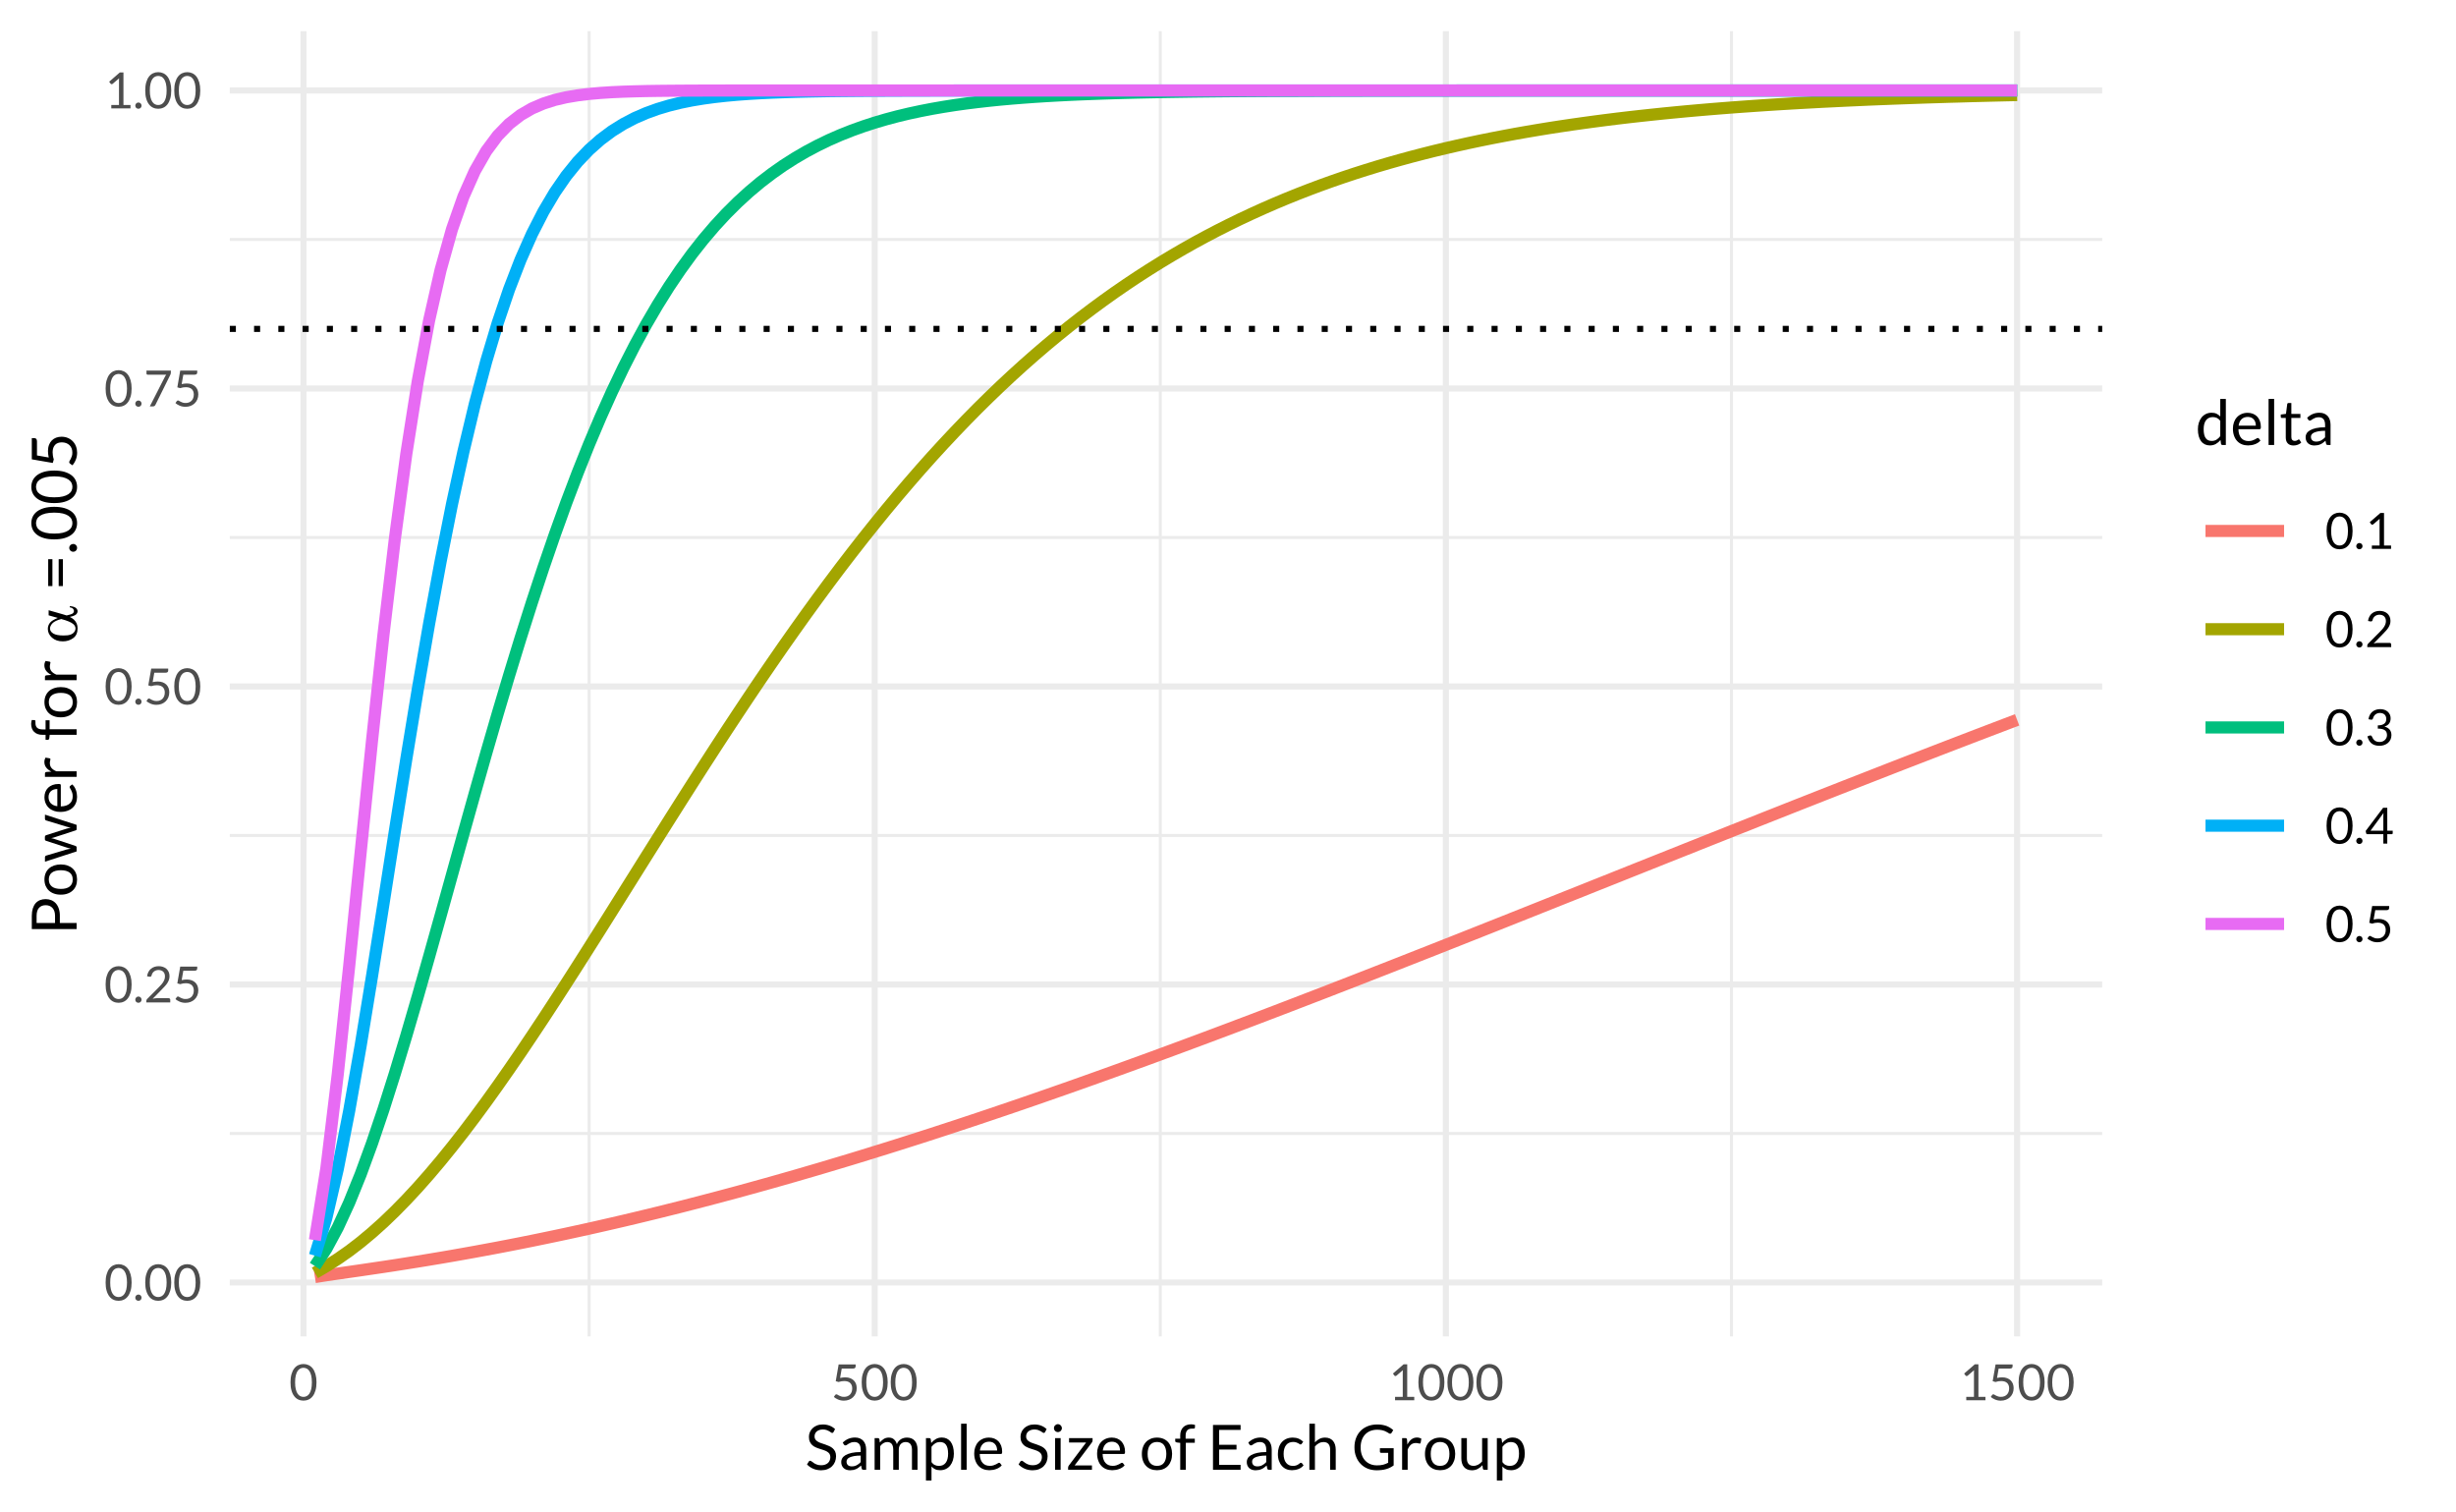 <?xml version="1.0" encoding="UTF-8"?>
<svg xmlns="http://www.w3.org/2000/svg" xmlns:xlink="http://www.w3.org/1999/xlink" width="432pt" height="266pt" viewBox="0 0 432 266" version="1.1">
<defs>
<g>
<symbol overflow="visible" id="glyph0-0">
<path style="stroke:none;" d="M 1.102 -5.02 C 1.172 -5.082 1.25 -5.141 1.336 -5.199 C 1.418 -5.254 1.508 -5.305 1.609 -5.348 C 1.707 -5.387 1.816 -5.422 1.934 -5.449 C 2.051 -5.473 2.176 -5.484 2.309 -5.488 C 2.492 -5.484 2.66 -5.457 2.812 -5.41 C 2.961 -5.355 3.09 -5.285 3.199 -5.191 C 3.309 -5.098 3.391 -4.984 3.453 -4.852 C 3.508 -4.719 3.539 -4.57 3.543 -4.406 C 3.539 -4.242 3.516 -4.102 3.477 -3.984 C 3.43 -3.867 3.375 -3.766 3.309 -3.68 C 3.242 -3.594 3.168 -3.52 3.09 -3.457 C 3.008 -3.395 2.934 -3.332 2.867 -3.277 C 2.793 -3.219 2.734 -3.164 2.684 -3.113 C 2.633 -3.055 2.602 -2.996 2.59 -2.93 L 2.516 -2.469 L 1.98 -2.469 L 1.926 -2.984 C 1.914 -3.078 1.926 -3.164 1.965 -3.242 C 2 -3.312 2.055 -3.383 2.121 -3.449 C 2.188 -3.512 2.262 -3.574 2.344 -3.633 C 2.422 -3.691 2.496 -3.754 2.57 -3.824 C 2.637 -3.891 2.695 -3.965 2.746 -4.051 C 2.789 -4.133 2.812 -4.234 2.816 -4.355 C 2.812 -4.504 2.758 -4.625 2.656 -4.711 C 2.547 -4.797 2.41 -4.84 2.242 -4.844 C 2.121 -4.84 2.02 -4.828 1.938 -4.805 C 1.855 -4.777 1.785 -4.746 1.727 -4.715 C 1.668 -4.68 1.617 -4.652 1.578 -4.629 C 1.535 -4.602 1.5 -4.586 1.469 -4.59 C 1.395 -4.586 1.34 -4.621 1.309 -4.688 Z M 1.742 -1.285 C 1.738 -1.418 1.785 -1.535 1.879 -1.633 C 1.969 -1.723 2.086 -1.77 2.227 -1.773 C 2.289 -1.77 2.348 -1.758 2.41 -1.734 C 2.465 -1.711 2.516 -1.676 2.562 -1.633 C 2.602 -1.586 2.637 -1.535 2.664 -1.477 C 2.688 -1.414 2.699 -1.348 2.703 -1.285 C 2.699 -1.215 2.688 -1.152 2.664 -1.094 C 2.637 -1.035 2.602 -0.984 2.562 -0.941 C 2.516 -0.895 2.465 -0.859 2.41 -0.836 C 2.348 -0.809 2.289 -0.797 2.227 -0.801 C 2.086 -0.797 1.969 -0.844 1.879 -0.938 C 1.785 -1.031 1.738 -1.145 1.742 -1.285 Z M 0.199 -6.305 L 4.484 -6.305 L 4.484 0 L 0.199 0 Z M 0.418 -0.238 L 4.234 -0.238 L 4.234 -6.062 L 0.418 -6.062 Z M 0.418 -0.238 "/>
</symbol>
<symbol overflow="visible" id="glyph0-1">
<path style="stroke:none;" d="M 4.84 -3.152 C 4.84 -2.598 4.777 -2.117 4.66 -1.719 C 4.539 -1.312 4.379 -0.98 4.176 -0.715 C 3.969 -0.449 3.727 -0.25 3.445 -0.125 C 3.164 0.004 2.863 0.062 2.547 0.066 C 2.223 0.062 1.922 0.004 1.645 -0.125 C 1.367 -0.25 1.125 -0.449 0.922 -0.715 C 0.715 -0.98 0.555 -1.312 0.441 -1.719 C 0.32 -2.117 0.262 -2.598 0.266 -3.152 C 0.262 -3.699 0.32 -4.176 0.441 -4.582 C 0.555 -4.988 0.715 -5.324 0.922 -5.59 C 1.125 -5.855 1.367 -6.051 1.645 -6.18 C 1.922 -6.309 2.223 -6.375 2.547 -6.375 C 2.863 -6.375 3.164 -6.309 3.445 -6.18 C 3.727 -6.051 3.969 -5.855 4.176 -5.59 C 4.379 -5.324 4.539 -4.988 4.66 -4.582 C 4.777 -4.176 4.84 -3.699 4.84 -3.152 Z M 4.027 -3.152 C 4.023 -3.629 3.984 -4.031 3.906 -4.359 C 3.824 -4.688 3.715 -4.949 3.578 -5.152 C 3.441 -5.348 3.285 -5.492 3.105 -5.582 C 2.926 -5.664 2.738 -5.707 2.547 -5.711 C 2.352 -5.707 2.164 -5.664 1.988 -5.582 C 1.805 -5.492 1.648 -5.348 1.516 -5.152 C 1.379 -4.949 1.273 -4.688 1.195 -4.359 C 1.113 -4.031 1.07 -3.629 1.074 -3.152 C 1.07 -2.668 1.113 -2.262 1.195 -1.941 C 1.273 -1.613 1.379 -1.352 1.516 -1.152 C 1.648 -0.953 1.805 -0.809 1.988 -0.723 C 2.164 -0.633 2.352 -0.59 2.547 -0.594 C 2.738 -0.59 2.926 -0.633 3.105 -0.723 C 3.285 -0.809 3.441 -0.953 3.578 -1.152 C 3.715 -1.352 3.824 -1.613 3.906 -1.941 C 3.984 -2.262 4.023 -2.668 4.027 -3.152 Z M 4.027 -3.152 "/>
</symbol>
<symbol overflow="visible" id="glyph0-2">
<path style="stroke:none;" d="M 0.387 -0.484 C 0.387 -0.559 0.398 -0.629 0.43 -0.699 C 0.453 -0.762 0.492 -0.82 0.543 -0.875 C 0.59 -0.922 0.648 -0.961 0.719 -0.992 C 0.785 -1.02 0.855 -1.035 0.934 -1.039 C 1.004 -1.035 1.078 -1.02 1.148 -0.992 C 1.215 -0.961 1.273 -0.922 1.324 -0.875 C 1.371 -0.82 1.41 -0.762 1.441 -0.699 C 1.469 -0.629 1.48 -0.559 1.484 -0.484 C 1.48 -0.402 1.469 -0.328 1.441 -0.266 C 1.41 -0.195 1.371 -0.141 1.324 -0.094 C 1.273 -0.043 1.215 -0.004 1.148 0.023 C 1.078 0.051 1.004 0.062 0.934 0.066 C 0.855 0.062 0.785 0.051 0.719 0.023 C 0.648 -0.004 0.59 -0.043 0.543 -0.094 C 0.492 -0.141 0.453 -0.195 0.43 -0.266 C 0.398 -0.328 0.387 -0.402 0.387 -0.484 Z M 0.387 -0.484 "/>
</symbol>
<symbol overflow="visible" id="glyph0-3">
<path style="stroke:none;" d="M 2.645 -6.375 C 2.906 -6.375 3.156 -6.332 3.391 -6.254 C 3.621 -6.172 3.82 -6.059 3.992 -5.91 C 4.156 -5.758 4.289 -5.574 4.391 -5.359 C 4.484 -5.141 4.535 -4.895 4.535 -4.621 C 4.535 -4.383 4.5 -4.164 4.43 -3.969 C 4.359 -3.766 4.262 -3.574 4.145 -3.395 C 4.02 -3.207 3.883 -3.031 3.727 -2.863 C 3.57 -2.688 3.402 -2.512 3.23 -2.336 L 1.57 -0.637 C 1.688 -0.668 1.805 -0.695 1.926 -0.715 C 2.047 -0.73 2.164 -0.738 2.273 -0.742 L 4.387 -0.742 C 4.469 -0.738 4.535 -0.715 4.59 -0.668 C 4.637 -0.617 4.664 -0.551 4.664 -0.477 L 4.664 0 L 0.457 0 L 0.457 -0.27 C 0.457 -0.324 0.465 -0.379 0.488 -0.438 C 0.508 -0.496 0.547 -0.551 0.598 -0.602 L 2.617 -2.633 C 2.781 -2.797 2.934 -2.961 3.074 -3.121 C 3.211 -3.273 3.328 -3.43 3.43 -3.594 C 3.523 -3.75 3.602 -3.91 3.656 -4.074 C 3.707 -4.234 3.73 -4.41 3.734 -4.598 C 3.73 -4.781 3.703 -4.941 3.645 -5.082 C 3.586 -5.219 3.504 -5.336 3.402 -5.43 C 3.297 -5.52 3.176 -5.586 3.043 -5.633 C 2.902 -5.676 2.758 -5.699 2.602 -5.703 C 2.441 -5.699 2.293 -5.676 2.16 -5.633 C 2.023 -5.582 1.902 -5.52 1.801 -5.438 C 1.691 -5.352 1.605 -5.25 1.535 -5.141 C 1.465 -5.023 1.414 -4.898 1.387 -4.762 C 1.359 -4.672 1.324 -4.609 1.281 -4.574 C 1.23 -4.535 1.168 -4.516 1.094 -4.52 C 1.078 -4.516 1.062 -4.516 1.047 -4.52 C 1.027 -4.52 1.012 -4.523 0.996 -4.527 L 0.586 -4.598 C 0.625 -4.883 0.703 -5.137 0.824 -5.359 C 0.938 -5.582 1.086 -5.77 1.27 -5.918 C 1.445 -6.066 1.652 -6.18 1.887 -6.258 C 2.121 -6.336 2.371 -6.375 2.645 -6.375 Z M 2.645 -6.375 "/>
</symbol>
<symbol overflow="visible" id="glyph0-4">
<path style="stroke:none;" d="M 4.305 -5.961 C 4.301 -5.844 4.266 -5.754 4.199 -5.684 C 4.125 -5.613 4.004 -5.578 3.84 -5.578 L 1.859 -5.578 L 1.57 -3.926 C 1.898 -3.996 2.199 -4.031 2.48 -4.031 C 2.805 -4.031 3.094 -3.98 3.348 -3.883 C 3.598 -3.785 3.809 -3.652 3.98 -3.484 C 4.148 -3.312 4.277 -3.113 4.367 -2.883 C 4.449 -2.648 4.492 -2.395 4.496 -2.125 C 4.492 -1.789 4.434 -1.488 4.32 -1.219 C 4.199 -0.945 4.039 -0.711 3.836 -0.523 C 3.629 -0.328 3.391 -0.184 3.117 -0.082 C 2.844 0.02 2.547 0.07 2.227 0.07 C 2.039 0.07 1.859 0.051 1.691 0.016 C 1.52 -0.02 1.363 -0.066 1.219 -0.129 C 1.07 -0.191 0.934 -0.262 0.809 -0.34 C 0.684 -0.418 0.57 -0.5 0.477 -0.594 L 0.711 -0.93 C 0.762 -1.004 0.836 -1.043 0.926 -1.043 C 0.98 -1.043 1.043 -1.02 1.117 -0.973 C 1.191 -0.926 1.281 -0.875 1.387 -0.82 C 1.492 -0.766 1.617 -0.715 1.762 -0.668 C 1.902 -0.621 2.07 -0.598 2.27 -0.602 C 2.488 -0.598 2.688 -0.633 2.863 -0.707 C 3.039 -0.773 3.191 -0.875 3.316 -1.008 C 3.441 -1.141 3.535 -1.297 3.602 -1.477 C 3.668 -1.656 3.703 -1.859 3.703 -2.09 C 3.703 -2.285 3.672 -2.461 3.617 -2.621 C 3.555 -2.777 3.469 -2.914 3.359 -3.027 C 3.242 -3.137 3.098 -3.223 2.926 -3.285 C 2.75 -3.344 2.551 -3.375 2.32 -3.379 C 2.16 -3.375 1.992 -3.363 1.824 -3.34 C 1.652 -3.312 1.477 -3.27 1.297 -3.211 L 0.805 -3.355 L 1.316 -6.305 L 4.305 -6.305 Z M 4.305 -5.961 "/>
</symbol>
<symbol overflow="visible" id="glyph0-5">
<path style="stroke:none;" d="M 4.77 -6.305 L 4.77 -5.953 C 4.77 -5.852 4.758 -5.77 4.734 -5.707 C 4.711 -5.641 4.688 -5.586 4.668 -5.543 L 2.059 -0.277 C 2.02 -0.199 1.969 -0.137 1.902 -0.082 C 1.832 -0.027 1.742 0 1.629 0 L 1.07 0 L 3.719 -5.199 C 3.754 -5.27 3.793 -5.34 3.832 -5.402 C 3.871 -5.465 3.914 -5.523 3.969 -5.578 L 0.676 -5.578 C 0.621 -5.578 0.578 -5.598 0.543 -5.637 C 0.5 -5.676 0.48 -5.719 0.484 -5.773 L 0.484 -6.305 Z M 4.77 -6.305 "/>
</symbol>
<symbol overflow="visible" id="glyph0-6">
<path style="stroke:none;" d="M 1.262 -0.598 L 2.617 -0.598 L 2.617 -4.898 C 2.613 -5.023 2.617 -5.152 2.633 -5.289 L 1.504 -4.324 C 1.473 -4.301 1.441 -4.281 1.414 -4.273 C 1.383 -4.258 1.355 -4.254 1.332 -4.258 C 1.285 -4.254 1.246 -4.262 1.211 -4.285 C 1.176 -4.301 1.152 -4.324 1.137 -4.355 L 0.891 -4.695 L 2.762 -6.32 L 3.402 -6.32 L 3.402 -0.598 L 4.641 -0.598 L 4.641 0 L 1.262 0 Z M 1.262 -0.598 "/>
</symbol>
<symbol overflow="visible" id="glyph0-7">
<path style="stroke:none;" d="M 2.727 -6.375 C 2.992 -6.375 3.238 -6.336 3.465 -6.262 C 3.688 -6.184 3.883 -6.074 4.047 -5.934 C 4.207 -5.789 4.336 -5.617 4.43 -5.422 C 4.52 -5.219 4.562 -5 4.566 -4.762 C 4.562 -4.559 4.539 -4.379 4.488 -4.227 C 4.438 -4.066 4.363 -3.93 4.27 -3.812 C 4.172 -3.691 4.059 -3.59 3.926 -3.508 C 3.789 -3.426 3.637 -3.359 3.473 -3.312 C 3.879 -3.203 4.188 -3.023 4.395 -2.77 C 4.602 -2.512 4.703 -2.191 4.707 -1.809 C 4.703 -1.516 4.648 -1.254 4.543 -1.023 C 4.43 -0.789 4.281 -0.59 4.09 -0.43 C 3.898 -0.266 3.676 -0.145 3.422 -0.059 C 3.168 0.027 2.895 0.07 2.609 0.07 C 2.273 0.07 1.988 0.031 1.75 -0.055 C 1.512 -0.133 1.312 -0.25 1.148 -0.398 C 0.984 -0.547 0.848 -0.719 0.742 -0.922 C 0.637 -1.117 0.547 -1.336 0.477 -1.574 L 0.809 -1.715 C 0.871 -1.738 0.934 -1.75 0.996 -1.754 C 1.051 -1.75 1.102 -1.738 1.148 -1.715 C 1.195 -1.688 1.23 -1.648 1.254 -1.602 C 1.258 -1.586 1.262 -1.574 1.27 -1.562 C 1.273 -1.547 1.281 -1.535 1.289 -1.523 C 1.328 -1.438 1.375 -1.34 1.438 -1.234 C 1.492 -1.125 1.574 -1.023 1.676 -0.934 C 1.773 -0.836 1.895 -0.758 2.047 -0.695 C 2.191 -0.629 2.379 -0.598 2.602 -0.598 C 2.82 -0.598 3.012 -0.633 3.176 -0.703 C 3.34 -0.773 3.477 -0.867 3.59 -0.984 C 3.699 -1.098 3.781 -1.223 3.84 -1.367 C 3.895 -1.504 3.926 -1.645 3.926 -1.785 C 3.926 -1.953 3.902 -2.109 3.855 -2.254 C 3.809 -2.391 3.727 -2.512 3.609 -2.617 C 3.492 -2.719 3.328 -2.801 3.117 -2.859 C 2.906 -2.918 2.637 -2.945 2.309 -2.949 L 2.309 -3.52 C 2.574 -3.516 2.801 -3.543 2.992 -3.602 C 3.18 -3.656 3.336 -3.734 3.457 -3.832 C 3.578 -3.926 3.664 -4.039 3.719 -4.18 C 3.77 -4.312 3.797 -4.465 3.801 -4.629 C 3.797 -4.809 3.77 -4.965 3.715 -5.102 C 3.656 -5.234 3.578 -5.348 3.48 -5.438 C 3.379 -5.523 3.258 -5.59 3.125 -5.637 C 2.984 -5.68 2.84 -5.699 2.684 -5.703 C 2.523 -5.699 2.375 -5.676 2.242 -5.633 C 2.105 -5.582 1.988 -5.52 1.887 -5.438 C 1.781 -5.352 1.691 -5.25 1.625 -5.137 C 1.551 -5.02 1.5 -4.895 1.465 -4.762 C 1.441 -4.672 1.406 -4.609 1.359 -4.574 C 1.312 -4.535 1.25 -4.516 1.18 -4.52 C 1.16 -4.516 1.145 -4.516 1.133 -4.52 C 1.113 -4.52 1.098 -4.523 1.078 -4.527 L 0.668 -4.598 C 0.707 -4.883 0.785 -5.137 0.906 -5.359 C 1.02 -5.582 1.168 -5.77 1.352 -5.918 C 1.531 -6.066 1.738 -6.18 1.973 -6.258 C 2.203 -6.336 2.453 -6.375 2.727 -6.375 Z M 2.727 -6.375 "/>
</symbol>
<symbol overflow="visible" id="glyph0-8">
<path style="stroke:none;" d="M 3.973 -2.273 L 4.93 -2.273 L 4.93 -1.824 C 4.926 -1.773 4.914 -1.734 4.887 -1.707 C 4.855 -1.672 4.812 -1.656 4.758 -1.66 L 3.973 -1.66 L 3.973 0 L 3.281 0 L 3.281 -1.66 L 0.488 -1.66 C 0.426 -1.656 0.375 -1.676 0.336 -1.711 C 0.289 -1.742 0.262 -1.781 0.254 -1.836 L 0.176 -2.234 L 3.242 -6.305 L 3.973 -6.305 Z M 3.281 -4.875 C 3.281 -4.949 3.281 -5.031 3.289 -5.121 C 3.289 -5.207 3.301 -5.297 3.316 -5.395 L 1.023 -2.273 L 3.281 -2.273 Z M 3.281 -4.875 "/>
</symbol>
<symbol overflow="visible" id="glyph1-0">
<path style="stroke:none;" d="M 1.375 -6.277 C 1.465 -6.355 1.562 -6.43 1.668 -6.5 C 1.77 -6.566 1.883 -6.629 2.012 -6.684 C 2.133 -6.734 2.27 -6.777 2.414 -6.812 C 2.559 -6.84 2.715 -6.855 2.887 -6.859 C 3.117 -6.855 3.328 -6.824 3.516 -6.762 C 3.703 -6.695 3.863 -6.602 4 -6.488 C 4.133 -6.367 4.238 -6.227 4.312 -6.062 C 4.387 -5.895 4.422 -5.707 4.426 -5.504 C 4.422 -5.301 4.395 -5.129 4.344 -4.98 C 4.285 -4.832 4.219 -4.703 4.137 -4.598 C 4.055 -4.488 3.965 -4.395 3.867 -4.32 C 3.766 -4.238 3.672 -4.164 3.586 -4.098 C 3.496 -4.023 3.418 -3.957 3.355 -3.891 C 3.289 -3.82 3.25 -3.742 3.238 -3.664 L 3.145 -3.086 L 2.477 -3.086 L 2.41 -3.73 C 2.391 -3.852 2.406 -3.961 2.457 -4.055 C 2.504 -4.148 2.57 -4.234 2.652 -4.312 C 2.734 -4.391 2.824 -4.465 2.926 -4.543 C 3.023 -4.613 3.121 -4.691 3.211 -4.777 C 3.297 -4.859 3.367 -4.957 3.43 -5.066 C 3.484 -5.172 3.516 -5.297 3.52 -5.445 C 3.516 -5.629 3.449 -5.777 3.316 -5.891 C 3.184 -5.996 3.012 -6.051 2.805 -6.055 C 2.652 -6.051 2.527 -6.035 2.426 -6.004 C 2.324 -5.969 2.234 -5.934 2.16 -5.895 C 2.086 -5.855 2.023 -5.816 1.973 -5.785 C 1.922 -5.75 1.875 -5.734 1.836 -5.738 C 1.742 -5.734 1.676 -5.777 1.633 -5.859 Z M 2.18 -1.605 C 2.18 -1.777 2.234 -1.922 2.348 -2.039 C 2.461 -2.156 2.605 -2.215 2.781 -2.215 C 2.859 -2.215 2.938 -2.199 3.012 -2.168 C 3.086 -2.137 3.148 -2.094 3.203 -2.039 C 3.254 -1.984 3.297 -1.918 3.332 -1.844 C 3.359 -1.77 3.375 -1.691 3.379 -1.605 C 3.375 -1.52 3.359 -1.438 3.332 -1.367 C 3.297 -1.289 3.254 -1.227 3.203 -1.176 C 3.148 -1.117 3.086 -1.074 3.012 -1.047 C 2.938 -1.012 2.859 -0.996 2.781 -1 C 2.605 -0.996 2.461 -1.055 2.348 -1.172 C 2.234 -1.289 2.18 -1.434 2.18 -1.605 Z M 0.246 -7.883 L 5.605 -7.883 L 5.605 0 L 0.246 0 Z M 0.523 -0.297 L 5.289 -0.297 L 5.289 -7.578 L 0.523 -7.578 Z M 0.523 -0.297 "/>
</symbol>
<symbol overflow="visible" id="glyph1-1">
<path style="stroke:none;" d="M 4.992 -6.648 C 4.961 -6.59 4.926 -6.547 4.891 -6.523 C 4.852 -6.492 4.805 -6.48 4.746 -6.484 C 4.684 -6.48 4.609 -6.512 4.527 -6.578 C 4.445 -6.637 4.34 -6.707 4.215 -6.785 C 4.086 -6.859 3.934 -6.926 3.758 -6.992 C 3.578 -7.051 3.363 -7.082 3.113 -7.086 C 2.871 -7.082 2.66 -7.051 2.48 -6.988 C 2.293 -6.922 2.141 -6.836 2.02 -6.727 C 1.895 -6.617 1.801 -6.488 1.742 -6.34 C 1.676 -6.191 1.645 -6.031 1.648 -5.859 C 1.645 -5.637 1.699 -5.453 1.809 -5.309 C 1.914 -5.164 2.059 -5.039 2.238 -4.938 C 2.418 -4.832 2.617 -4.742 2.844 -4.672 C 3.066 -4.594 3.301 -4.516 3.539 -4.438 C 3.773 -4.352 4.004 -4.262 4.23 -4.164 C 4.457 -4.062 4.656 -3.938 4.836 -3.785 C 5.012 -3.629 5.156 -3.438 5.266 -3.219 C 5.371 -2.992 5.426 -2.719 5.43 -2.391 C 5.426 -2.047 5.367 -1.723 5.254 -1.422 C 5.133 -1.117 4.961 -0.855 4.738 -0.633 C 4.508 -0.406 4.23 -0.227 3.906 -0.102 C 3.574 0.027 3.203 0.086 2.789 0.09 C 2.277 0.086 1.812 -0.004 1.395 -0.188 C 0.973 -0.375 0.613 -0.625 0.32 -0.941 L 0.629 -1.445 C 0.652 -1.484 0.688 -1.52 0.734 -1.547 C 0.773 -1.574 0.82 -1.586 0.875 -1.59 C 0.945 -1.586 1.035 -1.547 1.137 -1.465 C 1.234 -1.383 1.355 -1.293 1.508 -1.195 C 1.656 -1.094 1.836 -1 2.047 -0.922 C 2.254 -0.836 2.512 -0.797 2.82 -0.797 C 3.07 -0.797 3.297 -0.832 3.496 -0.902 C 3.695 -0.973 3.863 -1.07 4 -1.195 C 4.137 -1.32 4.242 -1.469 4.316 -1.648 C 4.387 -1.82 4.422 -2.02 4.426 -2.238 C 4.422 -2.477 4.367 -2.672 4.262 -2.824 C 4.152 -2.973 4.012 -3.098 3.836 -3.203 C 3.66 -3.305 3.461 -3.391 3.234 -3.465 C 3.008 -3.535 2.777 -3.609 2.543 -3.688 C 2.305 -3.758 2.07 -3.848 1.848 -3.949 C 1.621 -4.047 1.422 -4.172 1.246 -4.332 C 1.07 -4.488 0.93 -4.688 0.82 -4.926 C 0.711 -5.16 0.656 -5.453 0.66 -5.801 C 0.656 -6.078 0.711 -6.348 0.82 -6.609 C 0.93 -6.867 1.086 -7.098 1.293 -7.301 C 1.496 -7.504 1.75 -7.664 2.055 -7.785 C 2.355 -7.906 2.703 -7.969 3.098 -7.969 C 3.535 -7.969 3.938 -7.898 4.301 -7.758 C 4.66 -7.617 4.977 -7.414 5.254 -7.156 Z M 4.992 -6.648 "/>
</symbol>
<symbol overflow="visible" id="glyph1-2">
<path style="stroke:none;" d="M 4.895 0 L 4.461 0 C 4.359 0 4.281 -0.012 4.227 -0.043 C 4.164 -0.07 4.129 -0.133 4.113 -0.23 L 4.004 -0.746 C 3.855 -0.613 3.715 -0.496 3.574 -0.395 C 3.434 -0.285 3.285 -0.199 3.133 -0.129 C 2.977 -0.059 2.812 -0.008 2.641 0.031 C 2.465 0.066 2.273 0.086 2.062 0.09 C 1.844 0.086 1.641 0.059 1.453 0 C 1.266 -0.062 1.102 -0.152 0.961 -0.273 C 0.82 -0.395 0.707 -0.547 0.629 -0.734 C 0.543 -0.918 0.504 -1.141 0.508 -1.398 C 0.504 -1.613 0.562 -1.824 0.688 -2.031 C 0.805 -2.234 1 -2.418 1.27 -2.578 C 1.539 -2.734 1.895 -2.863 2.332 -2.965 C 2.77 -3.066 3.301 -3.117 3.934 -3.117 L 3.934 -3.555 C 3.93 -3.988 3.84 -4.316 3.656 -4.543 C 3.469 -4.762 3.191 -4.875 2.832 -4.879 C 2.59 -4.875 2.391 -4.844 2.23 -4.785 C 2.062 -4.723 1.922 -4.656 1.805 -4.582 C 1.688 -4.508 1.586 -4.438 1.5 -4.379 C 1.414 -4.316 1.328 -4.289 1.242 -4.289 C 1.176 -4.289 1.117 -4.305 1.07 -4.34 C 1.02 -4.375 0.98 -4.418 0.953 -4.473 L 0.777 -4.785 C 1.082 -5.078 1.414 -5.301 1.77 -5.449 C 2.125 -5.598 2.52 -5.672 2.953 -5.672 C 3.266 -5.672 3.543 -5.617 3.785 -5.516 C 4.027 -5.41 4.23 -5.27 4.395 -5.086 C 4.559 -4.902 4.68 -4.68 4.766 -4.422 C 4.848 -4.16 4.891 -3.875 4.895 -3.562 Z M 2.355 -0.598 C 2.527 -0.598 2.684 -0.613 2.828 -0.648 C 2.969 -0.684 3.102 -0.734 3.23 -0.801 C 3.355 -0.863 3.477 -0.941 3.594 -1.035 C 3.703 -1.125 3.816 -1.23 3.934 -1.348 L 3.934 -2.496 C 3.48 -2.496 3.098 -2.465 2.781 -2.41 C 2.465 -2.348 2.207 -2.273 2.012 -2.188 C 1.809 -2.094 1.664 -1.984 1.578 -1.859 C 1.484 -1.73 1.441 -1.594 1.445 -1.441 C 1.441 -1.293 1.465 -1.164 1.516 -1.059 C 1.562 -0.949 1.629 -0.863 1.711 -0.797 C 1.789 -0.727 1.883 -0.676 1.996 -0.645 C 2.102 -0.613 2.223 -0.598 2.355 -0.598 Z M 2.355 -0.598 "/>
</symbol>
<symbol overflow="visible" id="glyph1-3">
<path style="stroke:none;" d="M 0.805 0 L 0.805 -5.57 L 1.387 -5.57 C 1.523 -5.566 1.609 -5.5 1.648 -5.367 L 1.723 -4.797 C 1.926 -5.047 2.152 -5.254 2.41 -5.418 C 2.66 -5.578 2.957 -5.66 3.301 -5.66 C 3.676 -5.66 3.98 -5.555 4.215 -5.344 C 4.445 -5.133 4.613 -4.852 4.719 -4.5 C 4.793 -4.699 4.895 -4.871 5.023 -5.02 C 5.148 -5.164 5.293 -5.285 5.449 -5.383 C 5.605 -5.477 5.773 -5.547 5.953 -5.594 C 6.129 -5.637 6.309 -5.66 6.496 -5.66 C 6.785 -5.66 7.047 -5.613 7.277 -5.52 C 7.504 -5.426 7.695 -5.289 7.859 -5.109 C 8.016 -4.93 8.141 -4.707 8.227 -4.445 C 8.312 -4.184 8.355 -3.883 8.355 -3.547 L 8.355 0 L 7.375 0 L 7.375 -3.547 C 7.371 -3.98 7.277 -4.312 7.09 -4.539 C 6.898 -4.762 6.621 -4.875 6.258 -4.879 C 6.094 -4.875 5.938 -4.848 5.797 -4.793 C 5.648 -4.734 5.523 -4.648 5.418 -4.543 C 5.305 -4.43 5.219 -4.293 5.156 -4.129 C 5.09 -3.961 5.055 -3.766 5.059 -3.547 L 5.059 0 L 4.082 0 L 4.082 -3.547 C 4.078 -3.992 3.988 -4.328 3.812 -4.547 C 3.629 -4.766 3.367 -4.875 3.023 -4.879 C 2.781 -4.875 2.555 -4.809 2.348 -4.684 C 2.141 -4.551 1.953 -4.375 1.781 -4.152 L 1.781 0 Z M 0.805 0 "/>
</symbol>
<symbol overflow="visible" id="glyph1-4">
<path style="stroke:none;" d="M 0.805 1.887 L 0.805 -5.57 L 1.387 -5.57 C 1.523 -5.566 1.609 -5.5 1.648 -5.367 L 1.734 -4.707 C 1.969 -4.992 2.238 -5.227 2.547 -5.406 C 2.852 -5.582 3.207 -5.672 3.609 -5.672 C 3.926 -5.672 4.215 -5.609 4.477 -5.484 C 4.734 -5.359 4.953 -5.176 5.141 -4.941 C 5.32 -4.699 5.465 -4.402 5.566 -4.047 C 5.664 -3.691 5.711 -3.281 5.715 -2.82 C 5.711 -2.406 5.656 -2.027 5.547 -1.676 C 5.434 -1.32 5.277 -1.012 5.074 -0.754 C 4.871 -0.492 4.617 -0.289 4.32 -0.145 C 4.016 0.004 3.68 0.074 3.312 0.078 C 2.961 0.074 2.668 0.02 2.426 -0.094 C 2.184 -0.207 1.969 -0.367 1.781 -0.578 L 1.781 1.887 Z M 3.285 -4.879 C 2.961 -4.875 2.68 -4.801 2.445 -4.656 C 2.203 -4.508 1.984 -4.301 1.781 -4.035 L 1.781 -1.344 C 1.961 -1.098 2.156 -0.93 2.371 -0.832 C 2.586 -0.73 2.824 -0.68 3.09 -0.684 C 3.605 -0.68 4.004 -0.863 4.285 -1.238 C 4.559 -1.605 4.699 -2.133 4.703 -2.82 C 4.699 -3.18 4.668 -3.492 4.605 -3.758 C 4.543 -4.016 4.449 -4.23 4.328 -4.398 C 4.207 -4.562 4.059 -4.684 3.883 -4.762 C 3.703 -4.836 3.504 -4.875 3.285 -4.879 Z M 3.285 -4.879 "/>
</symbol>
<symbol overflow="visible" id="glyph1-5">
<path style="stroke:none;" d="M 1.891 -8.102 L 1.891 0 L 0.914 0 L 0.914 -8.102 Z M 1.891 -8.102 "/>
</symbol>
<symbol overflow="visible" id="glyph1-6">
<path style="stroke:none;" d="M 3.008 -5.66 C 3.336 -5.66 3.645 -5.602 3.93 -5.492 C 4.211 -5.375 4.457 -5.215 4.664 -5.008 C 4.867 -4.793 5.027 -4.531 5.145 -4.227 C 5.262 -3.914 5.32 -3.562 5.32 -3.168 C 5.32 -3.012 5.301 -2.91 5.27 -2.859 C 5.23 -2.805 5.168 -2.777 5.082 -2.781 L 1.375 -2.781 C 1.379 -2.426 1.426 -2.121 1.516 -1.863 C 1.602 -1.602 1.723 -1.383 1.879 -1.211 C 2.031 -1.035 2.215 -0.906 2.43 -0.82 C 2.641 -0.734 2.879 -0.691 3.145 -0.691 C 3.391 -0.691 3.602 -0.719 3.781 -0.777 C 3.953 -0.832 4.105 -0.895 4.238 -0.961 C 4.363 -1.027 4.473 -1.086 4.562 -1.145 C 4.645 -1.199 4.719 -1.23 4.785 -1.23 C 4.863 -1.23 4.926 -1.199 4.973 -1.137 L 5.246 -0.781 C 5.121 -0.633 4.977 -0.508 4.812 -0.398 C 4.641 -0.289 4.461 -0.199 4.27 -0.133 C 4.074 -0.059 3.875 -0.008 3.672 0.023 C 3.465 0.059 3.262 0.074 3.062 0.078 C 2.676 0.074 2.32 0.012 1.996 -0.117 C 1.672 -0.246 1.391 -0.434 1.156 -0.688 C 0.918 -0.938 0.734 -1.25 0.605 -1.621 C 0.469 -1.992 0.402 -2.418 0.406 -2.898 C 0.402 -3.285 0.465 -3.648 0.586 -3.984 C 0.703 -4.32 0.871 -4.613 1.098 -4.863 C 1.316 -5.109 1.59 -5.301 1.918 -5.445 C 2.238 -5.586 2.602 -5.66 3.008 -5.66 Z M 3.031 -4.938 C 2.555 -4.934 2.184 -4.797 1.914 -4.527 C 1.641 -4.254 1.473 -3.875 1.406 -3.395 L 4.438 -3.395 C 4.434 -3.617 4.402 -3.824 4.344 -4.016 C 4.277 -4.203 4.188 -4.367 4.066 -4.508 C 3.945 -4.641 3.797 -4.746 3.625 -4.824 C 3.449 -4.895 3.25 -4.934 3.031 -4.938 Z M 3.031 -4.938 "/>
</symbol>
<symbol overflow="visible" id="glyph1-7">
<path style="stroke:none;" d=""/>
</symbol>
<symbol overflow="visible" id="glyph1-8">
<path style="stroke:none;" d="M 1.891 -5.57 L 1.891 0 L 0.914 0 L 0.914 -5.57 Z M 2.113 -7.32 C 2.109 -7.219 2.09 -7.129 2.055 -7.051 C 2.012 -6.965 1.961 -6.895 1.898 -6.832 C 1.836 -6.77 1.762 -6.719 1.676 -6.684 C 1.59 -6.645 1.5 -6.625 1.406 -6.629 C 1.312 -6.625 1.223 -6.645 1.141 -6.684 C 1.055 -6.719 0.98 -6.77 0.918 -6.832 C 0.852 -6.895 0.801 -6.965 0.77 -7.051 C 0.73 -7.129 0.715 -7.219 0.715 -7.32 C 0.715 -7.414 0.73 -7.508 0.77 -7.594 C 0.801 -7.68 0.852 -7.754 0.918 -7.816 C 0.98 -7.879 1.055 -7.93 1.141 -7.969 C 1.223 -8.004 1.312 -8.02 1.406 -8.023 C 1.5 -8.02 1.59 -8.004 1.676 -7.969 C 1.762 -7.93 1.836 -7.879 1.898 -7.816 C 1.961 -7.754 2.012 -7.68 2.055 -7.594 C 2.09 -7.508 2.109 -7.414 2.113 -7.32 Z M 2.113 -7.32 "/>
</symbol>
<symbol overflow="visible" id="glyph1-9">
<path style="stroke:none;" d="M 4.691 -5.152 C 4.688 -5.082 4.676 -5.016 4.652 -4.953 C 4.625 -4.883 4.59 -4.828 4.555 -4.781 L 1.539 -0.766 L 4.582 -0.766 L 4.582 0 L 0.387 0 L 0.387 -0.406 C 0.387 -0.449 0.398 -0.508 0.422 -0.574 C 0.445 -0.637 0.477 -0.695 0.523 -0.758 L 3.555 -4.801 L 0.555 -4.801 L 0.555 -5.57 L 4.691 -5.57 Z M 4.691 -5.152 "/>
</symbol>
<symbol overflow="visible" id="glyph1-10">
<path style="stroke:none;" d="M 3.059 -5.66 C 3.465 -5.66 3.832 -5.59 4.16 -5.457 C 4.488 -5.316 4.766 -5.125 4.996 -4.879 C 5.223 -4.625 5.398 -4.324 5.523 -3.973 C 5.645 -3.617 5.707 -3.223 5.711 -2.789 C 5.707 -2.348 5.645 -1.949 5.523 -1.602 C 5.398 -1.246 5.223 -0.945 4.996 -0.699 C 4.766 -0.445 4.488 -0.254 4.16 -0.121 C 3.832 0.012 3.465 0.074 3.059 0.078 C 2.652 0.074 2.285 0.012 1.957 -0.121 C 1.629 -0.254 1.348 -0.445 1.117 -0.699 C 0.883 -0.945 0.703 -1.246 0.582 -1.602 C 0.453 -1.949 0.391 -2.348 0.395 -2.789 C 0.391 -3.223 0.453 -3.617 0.582 -3.973 C 0.703 -4.324 0.883 -4.625 1.117 -4.879 C 1.348 -5.125 1.629 -5.316 1.957 -5.457 C 2.285 -5.59 2.652 -5.66 3.059 -5.66 Z M 3.059 -0.688 C 3.605 -0.684 4.016 -0.867 4.289 -1.238 C 4.559 -1.605 4.691 -2.121 4.695 -2.781 C 4.691 -3.441 4.559 -3.957 4.289 -4.332 C 4.016 -4.699 3.605 -4.887 3.059 -4.891 C 2.777 -4.887 2.535 -4.84 2.332 -4.746 C 2.125 -4.648 1.953 -4.508 1.816 -4.332 C 1.68 -4.152 1.574 -3.934 1.508 -3.672 C 1.438 -3.406 1.406 -3.109 1.406 -2.781 C 1.406 -2.449 1.438 -2.156 1.508 -1.898 C 1.574 -1.637 1.68 -1.414 1.816 -1.238 C 1.953 -1.059 2.125 -0.922 2.332 -0.828 C 2.535 -0.73 2.777 -0.684 3.059 -0.688 Z M 3.059 -0.688 "/>
</symbol>
<symbol overflow="visible" id="glyph1-11">
<path style="stroke:none;" d="M 1.023 0 L 1.023 -4.734 L 0.406 -4.809 C 0.328 -4.824 0.266 -4.852 0.219 -4.891 C 0.164 -4.926 0.141 -4.98 0.145 -5.059 L 0.145 -5.461 L 1.023 -5.461 L 1.023 -6 C 1.02 -6.32 1.062 -6.602 1.156 -6.852 C 1.242 -7.094 1.371 -7.305 1.543 -7.477 C 1.707 -7.648 1.91 -7.777 2.145 -7.863 C 2.379 -7.949 2.641 -7.992 2.938 -7.996 C 3.184 -7.992 3.414 -7.957 3.629 -7.887 L 3.609 -7.398 C 3.602 -7.324 3.566 -7.281 3.512 -7.266 C 3.449 -7.25 3.367 -7.242 3.266 -7.242 L 3.098 -7.242 C 2.926 -7.242 2.773 -7.219 2.637 -7.176 C 2.496 -7.133 2.375 -7.062 2.281 -6.965 C 2.18 -6.863 2.105 -6.734 2.051 -6.574 C 1.996 -6.41 1.969 -6.207 1.973 -5.973 L 1.973 -5.461 L 3.586 -5.461 L 3.586 -4.754 L 2.008 -4.754 L 2.008 0 Z M 1.023 0 "/>
</symbol>
<symbol overflow="visible" id="glyph1-12">
<path style="stroke:none;" d="M 5.812 -7.883 L 5.812 -7.012 L 2.031 -7.012 L 2.031 -4.395 L 5.094 -4.395 L 5.094 -3.559 L 2.031 -3.559 L 2.031 -0.867 L 5.812 -0.867 L 5.812 0 L 0.957 0 L 0.957 -7.883 Z M 5.812 -7.883 "/>
</symbol>
<symbol overflow="visible" id="glyph1-13">
<path style="stroke:none;" d="M 4.602 -4.582 C 4.57 -4.539 4.543 -4.504 4.516 -4.484 C 4.484 -4.461 4.441 -4.453 4.391 -4.453 C 4.328 -4.453 4.27 -4.477 4.207 -4.523 C 4.145 -4.57 4.062 -4.621 3.965 -4.676 C 3.863 -4.73 3.742 -4.777 3.605 -4.824 C 3.461 -4.867 3.289 -4.891 3.086 -4.895 C 2.812 -4.891 2.57 -4.844 2.363 -4.746 C 2.152 -4.648 1.98 -4.508 1.84 -4.328 C 1.699 -4.145 1.59 -3.922 1.52 -3.664 C 1.445 -3.398 1.41 -3.109 1.414 -2.789 C 1.41 -2.449 1.449 -2.148 1.527 -1.887 C 1.602 -1.625 1.711 -1.402 1.852 -1.227 C 1.992 -1.047 2.16 -0.914 2.359 -0.82 C 2.559 -0.727 2.785 -0.68 3.035 -0.684 C 3.273 -0.68 3.469 -0.707 3.625 -0.766 C 3.777 -0.82 3.906 -0.883 4.008 -0.957 C 4.109 -1.023 4.191 -1.086 4.262 -1.145 C 4.324 -1.199 4.391 -1.23 4.461 -1.23 C 4.539 -1.23 4.602 -1.199 4.648 -1.137 L 4.922 -0.781 C 4.68 -0.48 4.375 -0.266 4.012 -0.129 C 3.648 0.008 3.266 0.074 2.867 0.078 C 2.516 0.074 2.191 0.016 1.895 -0.113 C 1.59 -0.238 1.332 -0.426 1.113 -0.672 C 0.895 -0.914 0.719 -1.215 0.594 -1.57 C 0.465 -1.926 0.402 -2.332 0.406 -2.789 C 0.402 -3.203 0.461 -3.586 0.578 -3.938 C 0.691 -4.289 0.859 -4.59 1.086 -4.848 C 1.305 -5.098 1.578 -5.297 1.906 -5.445 C 2.23 -5.586 2.605 -5.66 3.031 -5.66 C 3.414 -5.66 3.758 -5.594 4.062 -5.469 C 4.359 -5.34 4.629 -5.164 4.863 -4.934 Z M 4.602 -4.582 "/>
</symbol>
<symbol overflow="visible" id="glyph1-14">
<path style="stroke:none;" d="M 0.805 0 L 0.805 -8.102 L 1.781 -8.102 L 1.781 -4.824 C 2.02 -5.074 2.281 -5.277 2.574 -5.43 C 2.859 -5.582 3.195 -5.66 3.574 -5.66 C 3.879 -5.66 4.145 -5.609 4.379 -5.508 C 4.609 -5.406 4.805 -5.262 4.965 -5.078 C 5.117 -4.891 5.238 -4.668 5.32 -4.41 C 5.398 -4.148 5.438 -3.859 5.441 -3.547 L 5.441 0 L 4.461 0 L 4.461 -3.547 C 4.457 -3.965 4.363 -4.293 4.172 -4.527 C 3.977 -4.758 3.68 -4.875 3.289 -4.879 C 2.996 -4.875 2.727 -4.805 2.477 -4.668 C 2.223 -4.527 1.992 -4.34 1.781 -4.102 L 1.781 0 Z M 0.805 0 "/>
</symbol>
<symbol overflow="visible" id="glyph1-15">
<path style="stroke:none;" d="M 4.473 -0.777 C 4.68 -0.773 4.875 -0.781 5.055 -0.805 C 5.23 -0.82 5.398 -0.852 5.559 -0.895 C 5.715 -0.934 5.863 -0.984 6.004 -1.043 C 6.141 -1.098 6.281 -1.16 6.426 -1.238 L 6.426 -2.977 L 5.203 -2.977 C 5.133 -2.977 5.074 -2.996 5.035 -3.035 C 4.988 -3.074 4.969 -3.121 4.973 -3.184 L 4.973 -3.789 L 7.391 -3.789 L 7.391 -0.766 C 7.188 -0.621 6.984 -0.496 6.773 -0.391 C 6.559 -0.281 6.328 -0.191 6.086 -0.121 C 5.84 -0.047 5.578 0.004 5.301 0.035 C 5.02 0.07 4.719 0.086 4.395 0.09 C 3.82 0.086 3.293 -0.008 2.82 -0.203 C 2.34 -0.398 1.93 -0.676 1.59 -1.031 C 1.242 -1.383 0.977 -1.805 0.785 -2.305 C 0.59 -2.797 0.492 -3.344 0.496 -3.938 C 0.492 -4.539 0.586 -5.086 0.777 -5.582 C 0.965 -6.074 1.234 -6.5 1.586 -6.855 C 1.934 -7.207 2.355 -7.48 2.855 -7.676 C 3.348 -7.871 3.906 -7.969 4.527 -7.969 C 4.836 -7.969 5.125 -7.945 5.395 -7.898 C 5.66 -7.852 5.91 -7.785 6.141 -7.703 C 6.367 -7.613 6.578 -7.508 6.773 -7.387 C 6.969 -7.262 7.148 -7.125 7.32 -6.973 L 7.02 -6.488 C 6.957 -6.387 6.875 -6.34 6.777 -6.34 C 6.715 -6.34 6.648 -6.359 6.582 -6.402 C 6.488 -6.453 6.387 -6.516 6.273 -6.59 C 6.16 -6.66 6.023 -6.73 5.859 -6.801 C 5.695 -6.867 5.5 -6.926 5.281 -6.973 C 5.055 -7.02 4.793 -7.043 4.492 -7.047 C 4.047 -7.043 3.645 -6.969 3.289 -6.828 C 2.926 -6.68 2.621 -6.473 2.371 -6.203 C 2.117 -5.934 1.922 -5.609 1.789 -5.227 C 1.648 -4.844 1.582 -4.414 1.586 -3.938 C 1.582 -3.438 1.652 -2.992 1.797 -2.605 C 1.934 -2.211 2.133 -1.879 2.391 -1.609 C 2.648 -1.336 2.953 -1.129 3.305 -0.988 C 3.656 -0.844 4.043 -0.773 4.473 -0.777 Z M 4.473 -0.777 "/>
</symbol>
<symbol overflow="visible" id="glyph1-16">
<path style="stroke:none;" d="M 0.805 0 L 0.805 -5.57 L 1.363 -5.57 C 1.469 -5.566 1.543 -5.547 1.582 -5.508 C 1.621 -5.469 1.648 -5.398 1.668 -5.301 L 1.734 -4.434 C 1.922 -4.82 2.156 -5.125 2.438 -5.344 C 2.719 -5.562 3.047 -5.672 3.426 -5.672 C 3.578 -5.672 3.719 -5.652 3.844 -5.617 C 3.969 -5.582 4.082 -5.535 4.191 -5.473 L 4.066 -4.742 C 4.039 -4.645 3.98 -4.598 3.895 -4.602 C 3.84 -4.598 3.762 -4.617 3.656 -4.652 C 3.547 -4.688 3.398 -4.703 3.211 -4.707 C 2.867 -4.703 2.582 -4.605 2.355 -4.41 C 2.125 -4.211 1.934 -3.922 1.781 -3.547 L 1.781 0 Z M 0.805 0 "/>
</symbol>
<symbol overflow="visible" id="glyph1-17">
<path style="stroke:none;" d="M 1.648 -5.57 L 1.648 -2.02 C 1.645 -1.594 1.742 -1.266 1.941 -1.039 C 2.133 -0.805 2.426 -0.691 2.82 -0.691 C 3.102 -0.691 3.371 -0.758 3.629 -0.895 C 3.879 -1.031 4.113 -1.223 4.328 -1.465 L 4.328 -5.57 L 5.309 -5.57 L 5.309 0 L 4.723 0 C 4.582 0 4.492 -0.066 4.461 -0.203 L 4.383 -0.805 C 4.141 -0.531 3.867 -0.316 3.566 -0.156 C 3.266 0.008 2.922 0.086 2.535 0.09 C 2.227 0.086 1.957 0.039 1.727 -0.062 C 1.492 -0.16 1.297 -0.301 1.141 -0.488 C 0.98 -0.668 0.863 -0.891 0.789 -1.156 C 0.707 -1.414 0.668 -1.703 0.672 -2.02 L 0.672 -5.57 Z M 1.648 -5.57 "/>
</symbol>
<symbol overflow="visible" id="glyph1-18">
<path style="stroke:none;" d="M 4.723 0 C 4.582 0 4.492 -0.066 4.461 -0.203 L 4.371 -0.879 C 4.133 -0.59 3.859 -0.355 3.555 -0.184 C 3.246 -0.008 2.895 0.074 2.504 0.078 C 2.18 0.074 1.891 0.016 1.633 -0.105 C 1.371 -0.23 1.148 -0.41 0.965 -0.648 C 0.781 -0.887 0.641 -1.184 0.543 -1.539 C 0.441 -1.895 0.391 -2.305 0.395 -2.766 C 0.391 -3.176 0.445 -3.559 0.559 -3.914 C 0.668 -4.266 0.828 -4.57 1.035 -4.836 C 1.242 -5.094 1.496 -5.301 1.793 -5.449 C 2.09 -5.598 2.426 -5.672 2.805 -5.672 C 3.145 -5.672 3.438 -5.613 3.68 -5.496 C 3.922 -5.379 4.137 -5.215 4.328 -5.012 L 4.328 -8.102 L 5.309 -8.102 L 5.309 0 Z M 2.828 -0.715 C 3.145 -0.715 3.422 -0.785 3.664 -0.934 C 3.902 -1.078 4.125 -1.285 4.328 -1.555 L 4.328 -4.25 C 4.145 -4.488 3.945 -4.66 3.734 -4.758 C 3.516 -4.855 3.281 -4.902 3.023 -4.906 C 2.5 -4.902 2.098 -4.719 1.824 -4.352 C 1.543 -3.98 1.406 -3.453 1.406 -2.766 C 1.406 -2.402 1.438 -2.09 1.5 -1.832 C 1.562 -1.57 1.652 -1.359 1.773 -1.195 C 1.895 -1.027 2.043 -0.902 2.219 -0.828 C 2.395 -0.75 2.598 -0.715 2.828 -0.715 Z M 2.828 -0.715 "/>
</symbol>
<symbol overflow="visible" id="glyph1-19">
<path style="stroke:none;" d="M 2.492 0.09 C 2.047 0.086 1.711 -0.031 1.477 -0.277 C 1.238 -0.52 1.117 -0.875 1.121 -1.344 L 1.121 -4.754 L 0.449 -4.754 C 0.391 -4.75 0.34 -4.77 0.301 -4.805 C 0.258 -4.836 0.238 -4.887 0.242 -4.965 L 0.242 -5.355 L 1.156 -5.473 L 1.379 -7.195 C 1.383 -7.25 1.406 -7.293 1.449 -7.328 C 1.488 -7.363 1.543 -7.383 1.605 -7.383 L 2.102 -7.383 L 2.102 -5.461 L 3.695 -5.461 L 3.695 -4.754 L 2.102 -4.754 L 2.102 -1.406 C 2.098 -1.172 2.152 -0.996 2.27 -0.883 C 2.379 -0.77 2.527 -0.715 2.711 -0.715 C 2.812 -0.715 2.902 -0.727 2.977 -0.754 C 3.051 -0.781 3.113 -0.812 3.172 -0.848 C 3.227 -0.879 3.273 -0.91 3.312 -0.938 C 3.348 -0.965 3.383 -0.977 3.414 -0.98 C 3.465 -0.977 3.512 -0.945 3.555 -0.887 L 3.84 -0.418 C 3.668 -0.254 3.465 -0.129 3.227 -0.043 C 2.988 0.047 2.742 0.086 2.492 0.09 Z M 2.492 0.09 "/>
</symbol>
<symbol overflow="visible" id="glyph2-0">
<path style="stroke:none;" d="M -6.277 -1.375 C -6.355 -1.465 -6.43 -1.562 -6.5 -1.668 C -6.566 -1.77 -6.629 -1.883 -6.684 -2.012 C -6.734 -2.133 -6.777 -2.27 -6.812 -2.414 C -6.84 -2.559 -6.855 -2.715 -6.859 -2.887 C -6.855 -3.117 -6.824 -3.328 -6.762 -3.516 C -6.695 -3.703 -6.602 -3.863 -6.488 -4 C -6.367 -4.133 -6.227 -4.238 -6.062 -4.312 C -5.895 -4.387 -5.707 -4.422 -5.504 -4.426 C -5.301 -4.422 -5.129 -4.395 -4.98 -4.344 C -4.832 -4.285 -4.703 -4.219 -4.598 -4.137 C -4.488 -4.055 -4.395 -3.965 -4.32 -3.867 C -4.238 -3.766 -4.164 -3.672 -4.098 -3.586 C -4.023 -3.496 -3.957 -3.418 -3.891 -3.355 C -3.82 -3.289 -3.742 -3.25 -3.664 -3.238 L -3.086 -3.145 L -3.086 -2.477 L -3.73 -2.41 C -3.852 -2.391 -3.961 -2.406 -4.055 -2.457 C -4.148 -2.504 -4.234 -2.57 -4.312 -2.652 C -4.391 -2.734 -4.465 -2.824 -4.543 -2.926 C -4.613 -3.023 -4.691 -3.121 -4.777 -3.211 C -4.859 -3.297 -4.957 -3.367 -5.066 -3.43 C -5.172 -3.484 -5.297 -3.516 -5.445 -3.52 C -5.629 -3.516 -5.777 -3.449 -5.891 -3.316 C -5.996 -3.184 -6.051 -3.012 -6.055 -2.805 C -6.051 -2.652 -6.035 -2.527 -6.004 -2.426 C -5.969 -2.324 -5.934 -2.234 -5.895 -2.16 C -5.855 -2.086 -5.816 -2.023 -5.785 -1.973 C -5.75 -1.922 -5.734 -1.875 -5.738 -1.836 C -5.734 -1.742 -5.777 -1.676 -5.859 -1.633 Z M -1.605 -2.18 C -1.777 -2.18 -1.922 -2.234 -2.039 -2.348 C -2.156 -2.461 -2.215 -2.605 -2.215 -2.781 C -2.215 -2.859 -2.199 -2.938 -2.168 -3.012 C -2.137 -3.086 -2.094 -3.148 -2.039 -3.203 C -1.984 -3.254 -1.918 -3.297 -1.844 -3.332 C -1.77 -3.359 -1.691 -3.375 -1.605 -3.379 C -1.52 -3.375 -1.438 -3.359 -1.367 -3.332 C -1.289 -3.297 -1.227 -3.254 -1.176 -3.203 C -1.117 -3.148 -1.074 -3.086 -1.047 -3.012 C -1.012 -2.938 -0.996 -2.859 -1 -2.781 C -0.996 -2.605 -1.055 -2.461 -1.172 -2.348 C -1.289 -2.234 -1.434 -2.18 -1.605 -2.18 Z M -7.883 -0.246 L -7.883 -5.605 L 0 -5.605 L 0 -0.246 Z M -0.297 -0.523 L -0.297 -5.289 L -7.578 -5.289 L -7.578 -0.523 Z M -0.297 -0.523 "/>
</symbol>
<symbol overflow="visible" id="glyph2-1">
<path style="stroke:none;" d="M -2.949 -2.129 L 0 -2.129 L 0 -1.066 L -7.883 -1.066 L -7.883 -3.395 C -7.879 -3.887 -7.82 -4.32 -7.707 -4.691 C -7.59 -5.059 -7.426 -5.363 -7.215 -5.609 C -7 -5.848 -6.746 -6.031 -6.445 -6.152 C -6.145 -6.27 -5.809 -6.328 -5.441 -6.332 C -5.07 -6.328 -4.734 -6.262 -4.434 -6.137 C -4.125 -6.004 -3.863 -5.816 -3.645 -5.574 C -3.426 -5.324 -3.254 -5.02 -3.133 -4.652 C -3.008 -4.285 -2.945 -3.863 -2.949 -3.395 Z M -3.797 -2.129 L -3.797 -3.395 C -3.797 -3.695 -3.836 -3.965 -3.914 -4.199 C -3.992 -4.43 -4.105 -4.625 -4.254 -4.785 C -4.398 -4.941 -4.57 -5.059 -4.773 -5.141 C -4.973 -5.219 -5.195 -5.262 -5.441 -5.262 C -5.938 -5.262 -6.328 -5.105 -6.613 -4.797 C -6.895 -4.488 -7.035 -4.02 -7.039 -3.395 L -7.039 -2.129 Z M -3.797 -2.129 "/>
</symbol>
<symbol overflow="visible" id="glyph2-2">
<path style="stroke:none;" d="M -5.66 -3.059 C -5.66 -3.465 -5.59 -3.832 -5.457 -4.16 C -5.316 -4.488 -5.125 -4.766 -4.879 -4.996 C -4.625 -5.223 -4.324 -5.398 -3.973 -5.523 C -3.617 -5.645 -3.223 -5.707 -2.789 -5.711 C -2.348 -5.707 -1.949 -5.645 -1.602 -5.523 C -1.246 -5.398 -0.945 -5.223 -0.699 -4.996 C -0.445 -4.766 -0.254 -4.488 -0.121 -4.16 C 0.012 -3.832 0.074 -3.465 0.078 -3.059 C 0.074 -2.652 0.012 -2.285 -0.121 -1.957 C -0.254 -1.629 -0.445 -1.348 -0.699 -1.117 C -0.945 -0.883 -1.246 -0.703 -1.602 -0.582 C -1.949 -0.453 -2.348 -0.391 -2.789 -0.395 C -3.223 -0.391 -3.617 -0.453 -3.973 -0.582 C -4.324 -0.703 -4.625 -0.883 -4.879 -1.117 C -5.125 -1.348 -5.316 -1.629 -5.457 -1.957 C -5.59 -2.285 -5.66 -2.652 -5.66 -3.059 Z M -0.688 -3.059 C -0.684 -3.605 -0.867 -4.016 -1.238 -4.289 C -1.605 -4.559 -2.121 -4.691 -2.781 -4.695 C -3.441 -4.691 -3.957 -4.559 -4.332 -4.289 C -4.699 -4.016 -4.887 -3.605 -4.891 -3.059 C -4.887 -2.777 -4.84 -2.535 -4.746 -2.332 C -4.648 -2.125 -4.508 -1.953 -4.332 -1.816 C -4.152 -1.68 -3.934 -1.574 -3.672 -1.508 C -3.406 -1.438 -3.109 -1.406 -2.781 -1.406 C -2.449 -1.406 -2.156 -1.438 -1.898 -1.508 C -1.637 -1.574 -1.414 -1.68 -1.238 -1.816 C -1.059 -1.953 -0.922 -2.125 -0.828 -2.332 C -0.73 -2.535 -0.684 -2.777 -0.688 -3.059 Z M -0.688 -3.059 "/>
</symbol>
<symbol overflow="visible" id="glyph2-3">
<path style="stroke:none;" d="M -5.57 -0.078 L -5.57 -0.848 C -5.566 -0.926 -5.547 -0.992 -5.508 -1.043 C -5.469 -1.094 -5.422 -1.129 -5.367 -1.148 L -1.781 -2.215 C -1.648 -2.246 -1.52 -2.273 -1.398 -2.297 C -1.273 -2.32 -1.148 -2.34 -1.027 -2.363 C -1.148 -2.391 -1.273 -2.426 -1.398 -2.465 C -1.52 -2.5 -1.648 -2.539 -1.781 -2.578 L -5.391 -3.758 C -5.445 -3.773 -5.488 -3.805 -5.527 -3.852 C -5.559 -3.895 -5.578 -3.953 -5.582 -4.027 L -5.582 -4.449 C -5.578 -4.52 -5.559 -4.582 -5.527 -4.629 C -5.488 -4.676 -5.445 -4.707 -5.391 -4.73 L -1.781 -5.879 C -1.652 -5.918 -1.523 -5.957 -1.402 -5.988 C -1.273 -6.02 -1.152 -6.047 -1.035 -6.078 C -1.152 -6.094 -1.277 -6.117 -1.414 -6.148 C -1.543 -6.172 -1.668 -6.203 -1.781 -6.242 L -5.367 -7.332 C -5.426 -7.348 -5.473 -7.383 -5.512 -7.434 C -5.547 -7.484 -5.566 -7.547 -5.57 -7.617 L -5.57 -8.355 L 0 -6.551 L 0 -5.773 C 0 -5.676 -0.062 -5.613 -0.188 -5.578 L -3.965 -4.344 C -4.047 -4.312 -4.133 -4.289 -4.223 -4.273 C -4.305 -4.25 -4.391 -4.234 -4.477 -4.219 C -4.391 -4.199 -4.305 -4.18 -4.219 -4.164 C -4.129 -4.145 -4.043 -4.121 -3.961 -4.094 L -0.188 -2.844 C -0.062 -2.797 0 -2.723 0 -2.617 L 0 -1.883 Z M -5.57 -0.078 "/>
</symbol>
<symbol overflow="visible" id="glyph2-4">
<path style="stroke:none;" d="M -5.66 -3.008 C -5.66 -3.336 -5.602 -3.645 -5.492 -3.93 C -5.375 -4.211 -5.215 -4.457 -5.008 -4.664 C -4.793 -4.867 -4.531 -5.027 -4.227 -5.145 C -3.914 -5.262 -3.562 -5.32 -3.168 -5.32 C -3.012 -5.32 -2.91 -5.301 -2.859 -5.27 C -2.805 -5.23 -2.777 -5.168 -2.781 -5.082 L -2.781 -1.375 C -2.426 -1.379 -2.121 -1.426 -1.863 -1.516 C -1.602 -1.602 -1.383 -1.723 -1.211 -1.879 C -1.035 -2.031 -0.906 -2.215 -0.82 -2.43 C -0.734 -2.641 -0.691 -2.879 -0.691 -3.145 C -0.691 -3.391 -0.719 -3.602 -0.777 -3.781 C -0.832 -3.953 -0.895 -4.105 -0.961 -4.238 C -1.027 -4.363 -1.086 -4.473 -1.145 -4.562 C -1.199 -4.645 -1.23 -4.719 -1.23 -4.785 C -1.23 -4.863 -1.199 -4.926 -1.137 -4.973 L -0.781 -5.246 C -0.633 -5.121 -0.508 -4.977 -0.398 -4.812 C -0.289 -4.641 -0.199 -4.461 -0.133 -4.27 C -0.059 -4.074 -0.008 -3.875 0.023 -3.672 C 0.059 -3.465 0.074 -3.262 0.078 -3.062 C 0.074 -2.676 0.012 -2.32 -0.117 -1.996 C -0.246 -1.672 -0.434 -1.391 -0.688 -1.156 C -0.938 -0.918 -1.25 -0.734 -1.621 -0.605 C -1.992 -0.469 -2.418 -0.402 -2.898 -0.406 C -3.285 -0.402 -3.648 -0.465 -3.984 -0.586 C -4.32 -0.703 -4.613 -0.871 -4.863 -1.098 C -5.109 -1.316 -5.301 -1.59 -5.445 -1.918 C -5.586 -2.238 -5.66 -2.602 -5.66 -3.008 Z M -4.938 -3.031 C -4.934 -2.555 -4.797 -2.184 -4.527 -1.914 C -4.254 -1.641 -3.875 -1.473 -3.395 -1.406 L -3.395 -4.438 C -3.617 -4.434 -3.824 -4.402 -4.016 -4.344 C -4.203 -4.277 -4.367 -4.188 -4.508 -4.066 C -4.641 -3.945 -4.746 -3.797 -4.824 -3.625 C -4.895 -3.449 -4.934 -3.25 -4.938 -3.031 Z M -4.938 -3.031 "/>
</symbol>
<symbol overflow="visible" id="glyph2-5">
<path style="stroke:none;" d="M 0 -0.805 L -5.57 -0.805 L -5.57 -1.363 C -5.566 -1.469 -5.547 -1.543 -5.508 -1.582 C -5.469 -1.621 -5.398 -1.648 -5.301 -1.668 L -4.434 -1.734 C -4.82 -1.922 -5.125 -2.156 -5.344 -2.438 C -5.562 -2.719 -5.672 -3.047 -5.672 -3.426 C -5.672 -3.578 -5.652 -3.719 -5.617 -3.844 C -5.582 -3.969 -5.535 -4.082 -5.473 -4.191 L -4.742 -4.066 C -4.645 -4.039 -4.598 -3.98 -4.602 -3.895 C -4.598 -3.84 -4.617 -3.762 -4.652 -3.656 C -4.688 -3.547 -4.703 -3.398 -4.707 -3.211 C -4.703 -2.867 -4.605 -2.582 -4.41 -2.355 C -4.211 -2.125 -3.922 -1.934 -3.547 -1.781 L 0 -1.781 Z M 0 -0.805 "/>
</symbol>
<symbol overflow="visible" id="glyph2-6">
<path style="stroke:none;" d="M 0 -1.023 L -4.734 -1.023 L -4.809 -0.406 C -4.824 -0.328 -4.852 -0.266 -4.891 -0.219 C -4.926 -0.164 -4.98 -0.141 -5.059 -0.145 L -5.461 -0.145 L -5.461 -1.023 L -6 -1.023 C -6.32 -1.02 -6.602 -1.062 -6.852 -1.156 C -7.094 -1.242 -7.305 -1.371 -7.477 -1.543 C -7.648 -1.707 -7.777 -1.91 -7.863 -2.145 C -7.949 -2.379 -7.992 -2.641 -7.996 -2.938 C -7.992 -3.184 -7.957 -3.414 -7.887 -3.629 L -7.398 -3.609 C -7.324 -3.602 -7.281 -3.566 -7.266 -3.512 C -7.25 -3.449 -7.242 -3.367 -7.242 -3.266 L -7.242 -3.098 C -7.242 -2.926 -7.219 -2.773 -7.176 -2.637 C -7.133 -2.496 -7.062 -2.375 -6.965 -2.281 C -6.863 -2.18 -6.734 -2.105 -6.574 -2.051 C -6.41 -1.996 -6.207 -1.969 -5.973 -1.973 L -5.461 -1.973 L -5.461 -3.586 L -4.754 -3.586 L -4.754 -2.008 L 0 -2.008 Z M 0 -1.023 "/>
</symbol>
<symbol overflow="visible" id="glyph2-7">
<path style="stroke:none;" d="M -3.156 -0.824 L -3.156 -5.551 L -2.414 -5.551 L -2.414 -0.824 Z M -5 -0.824 L -5 -5.551 L -4.258 -5.551 L -4.258 -0.824 Z M -5 -0.824 "/>
</symbol>
<symbol overflow="visible" id="glyph2-8">
<path style="stroke:none;" d="M -0.605 -0.484 C -0.695 -0.48 -0.785 -0.496 -0.871 -0.535 C -0.953 -0.566 -1.027 -0.617 -1.094 -0.68 C -1.152 -0.738 -1.203 -0.809 -1.242 -0.895 C -1.277 -0.977 -1.293 -1.066 -1.297 -1.164 C -1.293 -1.258 -1.277 -1.348 -1.242 -1.434 C -1.203 -1.516 -1.152 -1.59 -1.094 -1.656 C -1.027 -1.715 -0.953 -1.762 -0.871 -1.801 C -0.785 -1.832 -0.695 -1.852 -0.605 -1.852 C -0.504 -1.852 -0.414 -1.832 -0.332 -1.801 C -0.25 -1.762 -0.18 -1.715 -0.117 -1.656 C -0.055 -1.59 -0.008 -1.516 0.027 -1.434 C 0.062 -1.348 0.082 -1.258 0.082 -1.164 C 0.082 -1.066 0.062 -0.977 0.027 -0.895 C -0.008 -0.809 -0.055 -0.738 -0.117 -0.68 C -0.18 -0.617 -0.25 -0.566 -0.332 -0.535 C -0.414 -0.496 -0.504 -0.48 -0.605 -0.484 Z M -0.605 -0.484 "/>
</symbol>
<symbol overflow="visible" id="glyph2-9">
<path style="stroke:none;" d="M -3.938 -6.051 C -3.246 -6.047 -2.648 -5.973 -2.145 -5.828 C -1.641 -5.676 -1.223 -5.473 -0.895 -5.219 C -0.562 -4.961 -0.316 -4.656 -0.16 -4.309 C 0.004 -3.957 0.082 -3.582 0.082 -3.184 C 0.082 -2.777 0.004 -2.402 -0.16 -2.059 C -0.316 -1.707 -0.562 -1.406 -0.895 -1.152 C -1.223 -0.895 -1.641 -0.691 -2.145 -0.547 C -2.648 -0.398 -3.246 -0.328 -3.938 -0.328 C -4.625 -0.328 -5.223 -0.398 -5.73 -0.547 C -6.234 -0.691 -6.652 -0.895 -6.984 -1.152 C -7.316 -1.406 -7.562 -1.707 -7.727 -2.059 C -7.887 -2.402 -7.969 -2.777 -7.969 -3.184 C -7.969 -3.582 -7.887 -3.957 -7.727 -4.309 C -7.562 -4.656 -7.316 -4.961 -6.984 -5.219 C -6.652 -5.473 -6.234 -5.676 -5.73 -5.828 C -5.223 -5.973 -4.625 -6.047 -3.938 -6.051 Z M -3.938 -5.031 C -4.539 -5.027 -5.043 -4.977 -5.453 -4.879 C -5.859 -4.777 -6.188 -4.641 -6.441 -4.473 C -6.688 -4.301 -6.867 -4.105 -6.977 -3.883 C -7.082 -3.656 -7.137 -3.422 -7.141 -3.184 C -7.137 -2.938 -7.082 -2.707 -6.977 -2.484 C -6.867 -2.262 -6.688 -2.066 -6.441 -1.898 C -6.188 -1.727 -5.859 -1.59 -5.453 -1.492 C -5.043 -1.391 -4.539 -1.34 -3.938 -1.344 C -3.336 -1.34 -2.832 -1.391 -2.426 -1.492 C -2.02 -1.59 -1.691 -1.727 -1.441 -1.898 C -1.191 -2.066 -1.012 -2.262 -0.902 -2.484 C -0.793 -2.707 -0.738 -2.938 -0.742 -3.184 C -0.738 -3.422 -0.793 -3.656 -0.902 -3.883 C -1.012 -4.105 -1.191 -4.301 -1.441 -4.473 C -1.691 -4.641 -2.02 -4.777 -2.426 -4.879 C -2.832 -4.977 -3.336 -5.027 -3.938 -5.031 Z M -3.938 -5.031 "/>
</symbol>
<symbol overflow="visible" id="glyph2-10">
<path style="stroke:none;" d="M -7.453 -5.379 C -7.312 -5.379 -7.195 -5.332 -7.105 -5.246 C -7.016 -5.152 -6.973 -5.004 -6.973 -4.801 L -6.973 -2.328 L -4.906 -1.965 C -4.992 -2.371 -5.039 -2.75 -5.039 -3.102 C -5.039 -3.508 -4.977 -3.871 -4.855 -4.188 C -4.734 -4.5 -4.566 -4.762 -4.355 -4.977 C -4.137 -5.188 -3.887 -5.348 -3.602 -5.457 C -3.309 -5.562 -2.992 -5.617 -2.656 -5.621 C -2.234 -5.617 -1.859 -5.543 -1.523 -5.398 C -1.184 -5.25 -0.895 -5.051 -0.656 -4.797 C -0.414 -4.543 -0.227 -4.242 -0.102 -3.898 C 0.027 -3.551 0.086 -3.18 0.09 -2.781 C 0.086 -2.551 0.062 -2.328 0.02 -2.117 C -0.027 -1.898 -0.086 -1.703 -0.164 -1.523 C -0.242 -1.34 -0.328 -1.168 -0.43 -1.012 C -0.523 -0.852 -0.629 -0.711 -0.742 -0.594 L -1.16 -0.891 C -1.254 -0.953 -1.301 -1.039 -1.305 -1.156 C -1.301 -1.219 -1.273 -1.301 -1.219 -1.398 C -1.16 -1.488 -1.094 -1.602 -1.027 -1.738 C -0.957 -1.867 -0.895 -2.023 -0.84 -2.203 C -0.777 -2.379 -0.75 -2.59 -0.754 -2.84 C -0.75 -3.109 -0.793 -3.355 -0.883 -3.578 C -0.969 -3.797 -1.094 -3.984 -1.262 -4.145 C -1.422 -4.297 -1.617 -4.418 -1.848 -4.504 C -2.07 -4.586 -2.328 -4.629 -2.613 -4.633 C -2.855 -4.629 -3.074 -4.594 -3.277 -4.523 C -3.473 -4.453 -3.641 -4.344 -3.781 -4.199 C -3.918 -4.051 -4.027 -3.871 -4.105 -3.656 C -4.18 -3.438 -4.219 -3.184 -4.223 -2.898 C -4.219 -2.699 -4.203 -2.492 -4.172 -2.281 C -4.141 -2.066 -4.086 -1.848 -4.016 -1.621 L -4.195 -1.008 L -7.883 -1.645 L -7.883 -5.379 Z M -7.453 -5.379 "/>
</symbol>
<symbol overflow="visible" id="glyph3-0">
<path style="stroke:none;" d="M 0 -0.555 L -6.875 -0.555 L -6.875 -6.055 L 0 -6.055 Z M -0.172 -0.727 L -0.172 -5.883 L -6.703 -5.883 L -6.703 -0.727 Z M -0.172 -0.727 "/>
</symbol>
<symbol overflow="visible" id="glyph3-1">
<path style="stroke:none;" d=""/>
</symbol>
<symbol overflow="visible" id="glyph3-2">
<path style="stroke:none;" d="M -4.922 -5.031 L -4.922 -5.926 L -2.477 -5.227 C -2.32 -5.18 -2.078 -5.105 -1.75 -5.008 C -1.195 -5.141 -0.867 -5.242 -0.762 -5.312 C -0.566 -5.438 -0.469 -5.602 -0.469 -5.801 C -0.469 -5.941 -0.527 -6.074 -0.645 -6.199 C -0.762 -6.32 -0.945 -6.398 -1.199 -6.441 L -1.199 -6.656 C -0.68 -6.602 -0.324 -6.492 -0.129 -6.328 C 0.066 -6.16 0.164 -5.969 0.168 -5.754 C 0.164 -5.547 0.082 -5.359 -0.09 -5.195 C -0.258 -5.027 -0.629 -4.879 -1.199 -4.75 C -0.883 -4.59 -0.645 -4.434 -0.488 -4.285 C -0.262 -4.07 -0.102 -3.844 0.008 -3.598 C 0.113 -3.348 0.168 -3.066 0.172 -2.754 C 0.168 -1.965 -0.09 -1.383 -0.617 -1.012 C -1.141 -0.637 -1.742 -0.449 -2.418 -0.453 C -3.203 -0.449 -3.84 -0.668 -4.332 -1.105 C -4.816 -1.539 -5.062 -2.051 -5.066 -2.645 C -5.062 -3.047 -4.938 -3.406 -4.691 -3.719 C -4.441 -4.027 -3.98 -4.312 -3.305 -4.57 Z M -2.703 -4.383 C -3.438 -4.188 -3.953 -3.938 -4.246 -3.637 C -4.535 -3.328 -4.68 -3.02 -4.684 -2.707 C -4.68 -2.355 -4.488 -2.062 -4.105 -1.832 C -3.719 -1.598 -3.105 -1.48 -2.266 -1.484 C -1.766 -1.48 -1.375 -1.531 -1.09 -1.633 C -0.805 -1.73 -0.582 -1.883 -0.43 -2.086 C -0.273 -2.289 -0.199 -2.5 -0.199 -2.727 C -0.199 -3 -0.324 -3.254 -0.578 -3.484 C -0.918 -3.793 -1.625 -4.094 -2.703 -4.383 Z M -2.703 -4.383 "/>
</symbol>
</g>
<clipPath id="clip1">
  <path d="M 40.422 199 L 369.77 199 L 369.77 200 L 40.422 200 Z M 40.422 199 "/>
</clipPath>
<clipPath id="clip2">
  <path d="M 40.422 146 L 369.77 146 L 369.77 148 L 40.422 148 Z M 40.422 146 "/>
</clipPath>
<clipPath id="clip3">
  <path d="M 40.422 94 L 369.77 94 L 369.77 95 L 40.422 95 Z M 40.422 94 "/>
</clipPath>
<clipPath id="clip4">
  <path d="M 40.422 41 L 369.77 41 L 369.77 43 L 40.422 43 Z M 40.422 41 "/>
</clipPath>
<clipPath id="clip5">
  <path d="M 103 5.48 L 104 5.48 L 104 235.051 L 103 235.051 Z M 103 5.48 "/>
</clipPath>
<clipPath id="clip6">
  <path d="M 203 5.48 L 205 5.48 L 205 235.051 L 203 235.051 Z M 203 5.48 "/>
</clipPath>
<clipPath id="clip7">
  <path d="M 304 5.48 L 305 5.48 L 305 235.051 L 304 235.051 Z M 304 5.48 "/>
</clipPath>
<clipPath id="clip8">
  <path d="M 40.422 225 L 369.77 225 L 369.77 227 L 40.422 227 Z M 40.422 225 "/>
</clipPath>
<clipPath id="clip9">
  <path d="M 40.422 172 L 369.77 172 L 369.77 174 L 40.422 174 Z M 40.422 172 "/>
</clipPath>
<clipPath id="clip10">
  <path d="M 40.422 120 L 369.77 120 L 369.77 122 L 40.422 122 Z M 40.422 120 "/>
</clipPath>
<clipPath id="clip11">
  <path d="M 40.422 67 L 369.77 67 L 369.77 69 L 40.422 69 Z M 40.422 67 "/>
</clipPath>
<clipPath id="clip12">
  <path d="M 40.422 15 L 369.77 15 L 369.77 17 L 40.422 17 Z M 40.422 15 "/>
</clipPath>
<clipPath id="clip13">
  <path d="M 52 5.48 L 54 5.48 L 54 235.051 L 52 235.051 Z M 52 5.48 "/>
</clipPath>
<clipPath id="clip14">
  <path d="M 153 5.48 L 155 5.48 L 155 235.051 L 153 235.051 Z M 153 5.48 "/>
</clipPath>
<clipPath id="clip15">
  <path d="M 253 5.48 L 255 5.48 L 255 235.051 L 253 235.051 Z M 253 5.48 "/>
</clipPath>
<clipPath id="clip16">
  <path d="M 354 5.48 L 356 5.48 L 356 235.051 L 354 235.051 Z M 354 5.48 "/>
</clipPath>
<clipPath id="clip17">
  <path d="M 40.422 57 L 369.77 57 L 369.77 59 L 40.422 59 Z M 40.422 57 "/>
</clipPath>
</defs>
<g id="surface19">
<rect x="0" y="0" width="432" height="266" style="fill:rgb(100%,100%,100%);fill-opacity:1;stroke:none;"/>
<g clip-path="url(#clip1)" clip-rule="nonzero">
<path style="fill:none;stroke-width:0.533;stroke-linecap:butt;stroke-linejoin:round;stroke:rgb(92.157%,92.157%,92.157%);stroke-opacity:1;stroke-miterlimit:10;" d="M 40.422 199.367 L 369.77 199.367 "/>
</g>
<g clip-path="url(#clip2)" clip-rule="nonzero">
<path style="fill:none;stroke-width:0.533;stroke-linecap:butt;stroke-linejoin:round;stroke:rgb(92.157%,92.157%,92.157%);stroke-opacity:1;stroke-miterlimit:10;" d="M 40.422 146.953 L 369.77 146.953 "/>
</g>
<g clip-path="url(#clip3)" clip-rule="nonzero">
<path style="fill:none;stroke-width:0.533;stroke-linecap:butt;stroke-linejoin:round;stroke:rgb(92.157%,92.157%,92.157%);stroke-opacity:1;stroke-miterlimit:10;" d="M 40.422 94.535 L 369.77 94.535 "/>
</g>
<g clip-path="url(#clip4)" clip-rule="nonzero">
<path style="fill:none;stroke-width:0.533;stroke-linecap:butt;stroke-linejoin:round;stroke:rgb(92.157%,92.157%,92.157%);stroke-opacity:1;stroke-miterlimit:10;" d="M 40.422 42.121 L 369.77 42.121 "/>
</g>
<g clip-path="url(#clip5)" clip-rule="nonzero">
<path style="fill:none;stroke-width:0.533;stroke-linecap:butt;stroke-linejoin:round;stroke:rgb(92.157%,92.157%,92.157%);stroke-opacity:1;stroke-miterlimit:10;" d="M 103.617 235.051 L 103.617 5.48 "/>
</g>
<g clip-path="url(#clip6)" clip-rule="nonzero">
<path style="fill:none;stroke-width:0.533;stroke-linecap:butt;stroke-linejoin:round;stroke:rgb(92.157%,92.157%,92.157%);stroke-opacity:1;stroke-miterlimit:10;" d="M 204.09 235.051 L 204.09 5.48 "/>
</g>
<g clip-path="url(#clip7)" clip-rule="nonzero">
<path style="fill:none;stroke-width:0.533;stroke-linecap:butt;stroke-linejoin:round;stroke:rgb(92.157%,92.157%,92.157%);stroke-opacity:1;stroke-miterlimit:10;" d="M 304.562 235.051 L 304.562 5.48 "/>
</g>
<g clip-path="url(#clip8)" clip-rule="nonzero">
<path style="fill:none;stroke-width:1.067;stroke-linecap:butt;stroke-linejoin:round;stroke:rgb(92.157%,92.157%,92.157%);stroke-opacity:1;stroke-miterlimit:10;" d="M 40.422 225.574 L 369.77 225.574 "/>
</g>
<g clip-path="url(#clip9)" clip-rule="nonzero">
<path style="fill:none;stroke-width:1.067;stroke-linecap:butt;stroke-linejoin:round;stroke:rgb(92.157%,92.157%,92.157%);stroke-opacity:1;stroke-miterlimit:10;" d="M 40.422 173.16 L 369.77 173.16 "/>
</g>
<g clip-path="url(#clip10)" clip-rule="nonzero">
<path style="fill:none;stroke-width:1.067;stroke-linecap:butt;stroke-linejoin:round;stroke:rgb(92.157%,92.157%,92.157%);stroke-opacity:1;stroke-miterlimit:10;" d="M 40.422 120.746 L 369.77 120.746 "/>
</g>
<g clip-path="url(#clip11)" clip-rule="nonzero">
<path style="fill:none;stroke-width:1.067;stroke-linecap:butt;stroke-linejoin:round;stroke:rgb(92.157%,92.157%,92.157%);stroke-opacity:1;stroke-miterlimit:10;" d="M 40.422 68.328 L 369.77 68.328 "/>
</g>
<g clip-path="url(#clip12)" clip-rule="nonzero">
<path style="fill:none;stroke-width:1.067;stroke-linecap:butt;stroke-linejoin:round;stroke:rgb(92.157%,92.157%,92.157%);stroke-opacity:1;stroke-miterlimit:10;" d="M 40.422 15.914 L 369.77 15.914 "/>
</g>
<g clip-path="url(#clip13)" clip-rule="nonzero">
<path style="fill:none;stroke-width:1.067;stroke-linecap:butt;stroke-linejoin:round;stroke:rgb(92.157%,92.157%,92.157%);stroke-opacity:1;stroke-miterlimit:10;" d="M 53.383 235.051 L 53.383 5.48 "/>
</g>
<g clip-path="url(#clip14)" clip-rule="nonzero">
<path style="fill:none;stroke-width:1.067;stroke-linecap:butt;stroke-linejoin:round;stroke:rgb(92.157%,92.157%,92.157%);stroke-opacity:1;stroke-miterlimit:10;" d="M 153.855 235.051 L 153.855 5.48 "/>
</g>
<g clip-path="url(#clip15)" clip-rule="nonzero">
<path style="fill:none;stroke-width:1.067;stroke-linecap:butt;stroke-linejoin:round;stroke:rgb(92.157%,92.157%,92.157%);stroke-opacity:1;stroke-miterlimit:10;" d="M 254.328 235.051 L 254.328 5.48 "/>
</g>
<g clip-path="url(#clip16)" clip-rule="nonzero">
<path style="fill:none;stroke-width:1.067;stroke-linecap:butt;stroke-linejoin:round;stroke:rgb(92.157%,92.157%,92.157%);stroke-opacity:1;stroke-miterlimit:10;" d="M 354.801 235.051 L 354.801 5.48 "/>
</g>
<path style="fill:none;stroke-width:2.134;stroke-linecap:butt;stroke-linejoin:round;stroke:rgb(97.255%,46.275%,42.745%);stroke-opacity:1;stroke-miterlimit:10;" d="M 55.391 224.613 L 57.402 224.297 L 59.41 224.004 L 61.418 223.715 L 63.43 223.426 L 65.438 223.129 L 67.449 222.832 L 69.457 222.527 L 71.465 222.211 L 73.477 221.891 L 75.484 221.562 L 77.496 221.227 L 79.504 220.883 L 81.516 220.527 L 83.523 220.168 L 85.531 219.797 L 87.543 219.422 L 89.551 219.035 L 91.562 218.641 L 93.57 218.238 L 95.582 217.824 L 97.59 217.406 L 99.598 216.98 L 101.609 216.543 L 103.617 216.102 L 105.629 215.648 L 107.637 215.188 L 109.645 214.723 L 111.656 214.246 L 113.664 213.762 L 115.676 213.273 L 117.684 212.773 L 119.695 212.27 L 121.703 211.754 L 123.711 211.234 L 125.723 210.707 L 127.73 210.172 L 129.742 209.633 L 131.75 209.082 L 133.758 208.527 L 135.77 207.965 L 137.777 207.395 L 139.789 206.82 L 141.797 206.234 L 143.809 205.648 L 145.816 205.051 L 147.824 204.449 L 149.836 203.844 L 151.844 203.23 L 153.855 202.609 L 155.863 201.984 L 157.875 201.352 L 159.883 200.715 L 161.891 200.074 L 163.902 199.426 L 165.91 198.77 L 167.922 198.113 L 169.93 197.449 L 171.938 196.781 L 173.949 196.105 L 175.957 195.426 L 177.969 194.742 L 179.977 194.055 L 181.988 193.363 L 183.996 192.664 L 186.004 191.961 L 188.016 191.258 L 190.023 190.547 L 192.035 189.832 L 194.043 189.113 L 196.051 188.391 L 198.062 187.664 L 200.07 186.934 L 202.082 186.203 L 204.09 185.465 L 206.102 184.723 L 208.109 183.98 L 210.117 183.234 L 212.129 182.484 L 214.137 181.73 L 216.148 180.977 L 218.156 180.215 L 220.168 179.457 L 224.184 177.926 L 226.195 177.156 L 228.203 176.383 L 230.215 175.609 L 232.223 174.836 L 234.23 174.059 L 236.242 173.277 L 238.25 172.496 L 240.262 171.711 L 242.27 170.926 L 244.281 170.141 L 248.297 168.562 L 250.309 167.77 L 252.316 166.98 L 254.328 166.184 L 256.336 165.391 L 258.344 164.594 L 260.355 163.797 L 262.363 163 L 264.375 162.203 L 266.383 161.402 L 268.395 160.602 L 272.41 159 L 274.422 158.199 L 276.43 157.398 L 278.441 156.598 L 280.449 155.793 L 282.461 154.992 L 284.469 154.191 L 286.477 153.387 L 288.488 152.586 L 290.496 151.785 L 292.508 150.984 L 296.523 149.383 L 298.535 148.582 L 300.543 147.781 L 302.555 146.984 L 304.562 146.184 L 306.574 145.387 L 310.59 143.793 L 312.602 143 L 314.609 142.203 L 316.621 141.41 L 318.629 140.621 L 320.637 139.828 L 322.648 139.039 L 324.656 138.25 L 326.668 137.465 L 328.676 136.68 L 330.688 135.895 L 332.695 135.109 L 334.703 134.328 L 336.715 133.551 L 338.723 132.773 L 340.734 131.996 L 342.742 131.223 L 344.754 130.449 L 346.762 129.676 L 348.77 128.91 L 350.781 128.141 L 352.789 127.375 L 354.801 126.613 "/>
<path style="fill:none;stroke-width:2.134;stroke-linecap:butt;stroke-linejoin:round;stroke:rgb(63.922%,64.706%,0%);stroke-opacity:1;stroke-miterlimit:10;" d="M 55.391 223.883 L 57.402 222.707 L 59.41 221.426 L 61.418 220.02 L 63.43 218.477 L 65.438 216.801 L 67.449 215 L 69.457 213.07 L 71.465 211.02 L 73.477 208.855 L 75.484 206.582 L 77.496 204.203 L 79.504 201.727 L 81.516 199.16 L 83.523 196.504 L 85.531 193.773 L 87.543 190.965 L 89.551 188.094 L 91.562 185.164 L 93.57 182.176 L 95.582 179.145 L 97.59 176.07 L 99.598 172.961 L 101.609 169.82 L 103.617 166.656 L 105.629 163.473 L 107.637 160.277 L 109.645 157.07 L 111.656 153.863 L 113.664 150.656 L 115.676 147.457 L 117.684 144.266 L 119.695 141.09 L 121.703 137.93 L 123.711 134.793 L 125.723 131.68 L 127.73 128.594 L 129.742 125.543 L 131.75 122.523 L 133.758 119.539 L 135.77 116.594 L 137.777 113.691 L 139.789 110.832 L 141.797 108.016 L 143.809 105.246 L 145.816 102.523 L 147.824 99.848 L 149.836 97.227 L 151.844 94.656 L 153.855 92.137 L 155.863 89.668 L 157.875 87.254 L 159.883 84.895 L 161.891 82.586 L 163.902 80.332 L 165.91 78.137 L 167.922 75.992 L 169.93 73.902 L 171.938 71.863 L 173.949 69.883 L 175.957 67.953 L 177.969 66.074 L 179.977 64.25 L 181.988 62.477 L 183.996 60.754 L 186.004 59.086 L 188.016 57.461 L 190.023 55.891 L 192.035 54.367 L 194.043 52.891 L 196.051 51.457 L 198.062 50.074 L 200.07 48.734 L 202.082 47.438 L 204.09 46.184 L 206.102 44.973 L 208.109 43.805 L 210.117 42.672 L 212.129 41.582 L 214.137 40.531 L 216.148 39.516 L 218.156 38.535 L 220.168 37.594 L 222.176 36.684 L 224.184 35.809 L 226.195 34.965 L 228.203 34.152 L 230.215 33.371 L 232.223 32.617 L 234.23 31.895 L 236.242 31.199 L 238.25 30.531 L 240.262 29.891 L 242.27 29.273 L 244.281 28.68 L 246.289 28.113 L 248.297 27.566 L 250.309 27.043 L 252.316 26.539 L 254.328 26.059 L 256.336 25.598 L 258.344 25.156 L 260.355 24.73 L 262.363 24.324 L 264.375 23.938 L 266.383 23.562 L 268.395 23.207 L 270.402 22.867 L 272.41 22.539 L 274.422 22.227 L 276.43 21.93 L 278.441 21.645 L 280.449 21.371 L 282.461 21.109 L 284.469 20.859 L 286.477 20.621 L 288.488 20.395 L 290.496 20.18 L 292.508 19.969 L 294.516 19.773 L 296.523 19.582 L 298.535 19.402 L 300.543 19.23 L 302.555 19.066 L 304.562 18.91 L 306.574 18.762 L 308.582 18.621 L 310.59 18.484 L 312.602 18.355 L 314.609 18.234 L 316.621 18.117 L 320.637 17.898 L 322.648 17.801 L 324.656 17.703 L 326.668 17.613 L 328.676 17.523 L 330.688 17.441 L 332.695 17.363 L 334.703 17.289 L 336.715 17.219 L 338.723 17.148 L 340.734 17.086 L 342.742 17.023 L 344.754 16.969 L 346.762 16.91 L 348.77 16.859 L 350.781 16.809 L 352.789 16.762 L 354.801 16.719 "/>
<path style="fill:none;stroke-width:2.134;stroke-linecap:butt;stroke-linejoin:round;stroke:rgb(0%,74.902%,49.02%);stroke-opacity:1;stroke-miterlimit:10;" d="M 55.391 222.695 L 57.402 219.641 L 59.41 215.91 L 61.418 211.539 L 63.43 206.574 L 65.438 201.086 L 67.449 195.141 L 69.457 188.812 L 71.465 182.168 L 73.477 175.285 L 75.484 168.23 L 77.496 161.066 L 79.504 153.855 L 81.516 146.648 L 83.523 139.496 L 85.531 132.445 L 87.543 125.531 L 89.551 118.789 L 91.562 112.246 L 93.57 105.926 L 95.582 99.84 L 97.59 94.012 L 99.598 88.445 L 101.609 83.152 L 103.617 78.129 L 105.629 73.379 L 107.637 68.906 L 109.645 64.695 L 111.656 60.75 L 113.664 57.059 L 115.676 53.617 L 117.684 50.41 L 119.695 47.434 L 121.703 44.672 L 123.711 42.121 L 125.723 39.762 L 127.73 37.59 L 129.742 35.59 L 131.75 33.754 L 133.758 32.07 L 135.77 30.531 L 137.777 29.121 L 139.789 27.836 L 141.797 26.664 L 143.809 25.598 L 145.816 24.625 L 147.824 23.746 L 149.836 22.949 L 151.844 22.227 L 153.855 21.574 L 155.863 20.984 L 157.875 20.449 L 159.883 19.969 L 161.891 19.539 L 163.902 19.148 L 165.91 18.801 L 167.922 18.484 L 169.93 18.203 L 171.938 17.953 L 173.949 17.727 L 175.957 17.523 L 177.969 17.344 L 179.977 17.184 L 181.988 17.039 L 183.996 16.91 L 186.004 16.797 L 188.016 16.695 L 190.023 16.605 L 192.035 16.527 L 194.043 16.453 L 196.051 16.391 L 198.062 16.336 L 200.07 16.285 L 202.082 16.242 L 204.09 16.203 L 206.102 16.168 L 208.109 16.137 L 210.117 16.109 L 212.129 16.086 L 214.137 16.066 L 216.148 16.047 L 218.156 16.031 L 220.168 16.016 L 224.184 15.992 L 226.195 15.984 L 228.203 15.977 L 230.215 15.969 L 234.23 15.953 L 236.242 15.949 L 238.25 15.945 L 240.262 15.941 L 242.27 15.938 L 244.281 15.934 L 246.289 15.934 L 248.297 15.93 L 250.309 15.93 L 252.316 15.926 L 254.328 15.926 L 256.336 15.922 L 262.363 15.922 L 264.375 15.918 L 280.449 15.918 L 282.461 15.914 L 354.801 15.914 "/>
<path style="fill:none;stroke-width:2.134;stroke-linecap:butt;stroke-linejoin:round;stroke:rgb(0%,69.02%,96.471%);stroke-opacity:1;stroke-miterlimit:10;" d="M 55.391 220.859 L 57.402 214.23 L 59.41 205.629 L 61.418 195.406 L 63.43 183.961 L 65.438 171.691 L 67.449 158.977 L 69.457 146.16 L 71.465 133.527 L 73.477 121.309 L 75.484 109.684 L 77.496 98.777 L 79.504 88.68 L 81.516 79.434 L 83.523 71.055 L 85.531 63.523 L 87.543 56.816 L 89.551 50.891 L 91.562 45.688 L 93.57 41.152 L 95.582 37.219 L 97.59 33.832 L 99.598 30.926 L 101.609 28.445 L 103.617 26.344 L 105.629 24.562 L 107.637 23.066 L 109.645 21.812 L 111.656 20.762 L 113.664 19.891 L 115.676 19.164 L 117.684 18.566 L 119.695 18.07 L 121.703 17.664 L 123.711 17.332 L 125.723 17.062 L 127.73 16.84 L 129.742 16.66 L 131.75 16.512 L 133.758 16.395 L 135.77 16.297 L 137.777 16.223 L 139.789 16.16 L 141.797 16.109 L 143.809 16.07 L 145.816 16.035 L 147.824 16.012 L 149.836 15.992 L 151.844 15.977 L 153.855 15.961 L 155.863 15.953 L 157.875 15.945 L 159.883 15.938 L 161.891 15.934 L 163.902 15.93 L 165.91 15.926 L 167.922 15.922 L 169.93 15.922 L 171.938 15.918 L 179.977 15.918 L 181.988 15.914 L 354.801 15.914 "/>
<path style="fill:none;stroke-width:2.134;stroke-linecap:butt;stroke-linejoin:round;stroke:rgb(90.588%,41.961%,95.294%);stroke-opacity:1;stroke-miterlimit:10;" d="M 55.391 218.125 L 57.402 205.508 L 59.41 188.945 L 61.418 169.957 L 63.43 149.996 L 65.438 130.266 L 67.449 111.664 L 69.457 94.762 L 71.465 79.871 L 73.477 67.086 L 75.484 56.344 L 77.496 47.492 L 79.504 40.316 L 81.516 34.586 L 83.523 30.074 L 85.531 26.562 L 87.543 23.855 L 89.551 21.797 L 91.562 20.238 L 93.57 19.074 L 95.582 18.211 L 97.59 17.57 L 99.598 17.105 L 101.609 16.766 L 103.617 16.52 L 105.629 16.344 L 107.637 16.215 L 109.645 16.125 L 111.656 16.062 L 113.664 16.016 L 115.676 15.984 L 117.684 15.965 L 119.695 15.949 L 121.703 15.938 L 123.711 15.93 L 125.723 15.926 L 127.73 15.922 L 129.742 15.918 L 133.758 15.918 L 135.77 15.914 L 354.801 15.914 "/>
<g clip-path="url(#clip17)" clip-rule="nonzero">
<path style="fill:none;stroke-width:1.067;stroke-linecap:butt;stroke-linejoin:round;stroke:rgb(0%,0%,0%);stroke-opacity:1;stroke-dasharray:1.067,3.201;stroke-miterlimit:10;" d="M 40.422 57.848 L 369.77 57.848 "/>
</g>
<g style="fill:rgb(30.196%,30.196%,30.196%);fill-opacity:1;">
  <use xlink:href="#glyph0-1" x="18.312" y="228.727"/>
  <use xlink:href="#glyph0-2" x="23.416" y="228.727"/>
  <use xlink:href="#glyph0-1" x="25.282" y="228.727"/>
  <use xlink:href="#glyph0-1" x="30.386" y="228.727"/>
</g>
<g style="fill:rgb(30.196%,30.196%,30.196%);fill-opacity:1;">
  <use xlink:href="#glyph0-1" x="18.312" y="176.312"/>
  <use xlink:href="#glyph0-2" x="23.416" y="176.312"/>
  <use xlink:href="#glyph0-3" x="25.282" y="176.312"/>
  <use xlink:href="#glyph0-4" x="30.386" y="176.312"/>
</g>
<g style="fill:rgb(30.196%,30.196%,30.196%);fill-opacity:1;">
  <use xlink:href="#glyph0-1" x="18.312" y="123.898"/>
  <use xlink:href="#glyph0-2" x="23.416" y="123.898"/>
  <use xlink:href="#glyph0-4" x="25.282" y="123.898"/>
  <use xlink:href="#glyph0-1" x="30.386" y="123.898"/>
</g>
<g style="fill:rgb(30.196%,30.196%,30.196%);fill-opacity:1;">
  <use xlink:href="#glyph0-1" x="18.312" y="71.48"/>
  <use xlink:href="#glyph0-2" x="23.416" y="71.48"/>
  <use xlink:href="#glyph0-5" x="25.282" y="71.48"/>
  <use xlink:href="#glyph0-4" x="30.386" y="71.48"/>
</g>
<g style="fill:rgb(30.196%,30.196%,30.196%);fill-opacity:1;">
  <use xlink:href="#glyph0-6" x="18.312" y="19.066"/>
  <use xlink:href="#glyph0-2" x="23.416" y="19.066"/>
  <use xlink:href="#glyph0-1" x="25.282" y="19.066"/>
  <use xlink:href="#glyph0-1" x="30.386" y="19.066"/>
</g>
<g style="fill:rgb(30.196%,30.196%,30.196%);fill-opacity:1;">
  <use xlink:href="#glyph0-1" x="50.832" y="246.285"/>
</g>
<g style="fill:rgb(30.196%,30.196%,30.196%);fill-opacity:1;">
  <use xlink:href="#glyph0-4" x="146.199" y="246.285"/>
  <use xlink:href="#glyph0-1" x="151.303" y="246.285"/>
  <use xlink:href="#glyph0-1" x="156.407" y="246.285"/>
</g>
<g style="fill:rgb(30.196%,30.196%,30.196%);fill-opacity:1;">
  <use xlink:href="#glyph0-6" x="244.121" y="246.285"/>
  <use xlink:href="#glyph0-1" x="249.225" y="246.285"/>
  <use xlink:href="#glyph0-1" x="254.329" y="246.285"/>
  <use xlink:href="#glyph0-1" x="259.433" y="246.285"/>
</g>
<g style="fill:rgb(30.196%,30.196%,30.196%);fill-opacity:1;">
  <use xlink:href="#glyph0-6" x="344.594" y="246.285"/>
  <use xlink:href="#glyph0-4" x="349.698" y="246.285"/>
  <use xlink:href="#glyph0-1" x="354.802" y="246.285"/>
  <use xlink:href="#glyph0-1" x="359.906" y="246.285"/>
</g>
<g style="fill:rgb(0%,0%,0%);fill-opacity:1;">
  <use xlink:href="#glyph1-1" x="141.629" y="258.512"/>
  <use xlink:href="#glyph1-2" x="147.459" y="258.512"/>
  <use xlink:href="#glyph1-3" x="153.036" y="258.512"/>
  <use xlink:href="#glyph1-4" x="162.067" y="258.512"/>
  <use xlink:href="#glyph1-5" x="168.139" y="258.512"/>
  <use xlink:href="#glyph1-6" x="170.955" y="258.512"/>
  <use xlink:href="#glyph1-7" x="176.719" y="258.512"/>
  <use xlink:href="#glyph1-1" x="178.842" y="258.512"/>
  <use xlink:href="#glyph1-8" x="184.672" y="258.512"/>
  <use xlink:href="#glyph1-9" x="187.488" y="258.512"/>
  <use xlink:href="#glyph1-6" x="192.57" y="258.512"/>
  <use xlink:href="#glyph1-7" x="198.334" y="258.512"/>
  <use xlink:href="#glyph1-10" x="200.457" y="258.512"/>
  <use xlink:href="#glyph1-11" x="206.573" y="258.512"/>
  <use xlink:href="#glyph1-7" x="210.28" y="258.512"/>
  <use xlink:href="#glyph1-12" x="212.403" y="258.512"/>
  <use xlink:href="#glyph1-2" x="218.794" y="258.512"/>
  <use xlink:href="#glyph1-13" x="224.371" y="258.512"/>
  <use xlink:href="#glyph1-14" x="229.508" y="258.512"/>
  <use xlink:href="#glyph1-7" x="235.624" y="258.512"/>
  <use xlink:href="#glyph1-15" x="237.747" y="258.512"/>
  <use xlink:href="#glyph1-16" x="245.821" y="258.512"/>
  <use xlink:href="#glyph1-10" x="250.254" y="258.512"/>
  <use xlink:href="#glyph1-17" x="256.37" y="258.512"/>
  <use xlink:href="#glyph1-4" x="262.486" y="258.512"/>
</g>
<g style="fill:rgb(0%,0%,0%);fill-opacity:1;">
  <use xlink:href="#glyph2-1" x="13.477" y="164.473"/>
</g>
<g style="fill:rgb(0%,0%,0%);fill-opacity:1;">
  <use xlink:href="#glyph2-2" x="13.477" y="157.754"/>
</g>
<g style="fill:rgb(0%,0%,0%);fill-opacity:1;">
  <use xlink:href="#glyph2-3" x="13.477" y="151.637"/>
</g>
<g style="fill:rgb(0%,0%,0%);fill-opacity:1;">
  <use xlink:href="#glyph2-4" x="13.477" y="143.211"/>
</g>
<g style="fill:rgb(0%,0%,0%);fill-opacity:1;">
  <use xlink:href="#glyph2-5" x="13.477" y="137.445"/>
</g>
<g style="fill:rgb(0%,0%,0%);fill-opacity:1;">
  <use xlink:href="#glyph3-1" x="13.477" y="133.016"/>
</g>
<g style="fill:rgb(0%,0%,0%);fill-opacity:1;">
  <use xlink:href="#glyph2-6" x="13.477" y="130.266"/>
  <use xlink:href="#glyph2-2" x="13.477" y="126.559"/>
  <use xlink:href="#glyph2-5" x="13.477" y="120.443"/>
</g>
<g style="fill:rgb(0%,0%,0%);fill-opacity:1;">
  <use xlink:href="#glyph3-1" x="13.477" y="116.008"/>
</g>
<g style="fill:rgb(0%,0%,0%);fill-opacity:1;">
  <use xlink:href="#glyph3-2" x="13.477" y="113.258"/>
</g>
<g style="fill:rgb(0%,0%,0%);fill-opacity:1;">
  <use xlink:href="#glyph3-1" x="13.477" y="106.656"/>
</g>
<g style="fill:rgb(0%,0%,0%);fill-opacity:1;">
  <use xlink:href="#glyph2-7" x="13.477" y="103.906"/>
  <use xlink:href="#glyph2-8" x="13.477" y="97.526"/>
  <use xlink:href="#glyph2-9" x="13.477" y="95.194"/>
  <use xlink:href="#glyph2-9" x="13.477" y="88.814"/>
  <use xlink:href="#glyph2-10" x="13.477" y="82.434"/>
</g>
<g style="fill:rgb(0%,0%,0%);fill-opacity:1;">
  <use xlink:href="#glyph1-18" x="386.207" y="78.266"/>
  <use xlink:href="#glyph1-6" x="392.356" y="78.266"/>
  <use xlink:href="#glyph1-5" x="398.12" y="78.266"/>
  <use xlink:href="#glyph1-19" x="400.936" y="78.266"/>
  <use xlink:href="#glyph1-2" x="405.039" y="78.266"/>
</g>
<path style="fill:none;stroke-width:2.134;stroke-linecap:butt;stroke-linejoin:round;stroke:rgb(97.255%,46.275%,42.745%);stroke-opacity:1;stroke-miterlimit:10;" d="M 387.938 93.387 L 401.762 93.387 "/>
<path style="fill:none;stroke-width:2.134;stroke-linecap:butt;stroke-linejoin:round;stroke:rgb(63.922%,64.706%,0%);stroke-opacity:1;stroke-miterlimit:10;" d="M 387.938 110.668 L 401.762 110.668 "/>
<path style="fill:none;stroke-width:2.134;stroke-linecap:butt;stroke-linejoin:round;stroke:rgb(0%,74.902%,49.02%);stroke-opacity:1;stroke-miterlimit:10;" d="M 387.938 127.949 L 401.762 127.949 "/>
<path style="fill:none;stroke-width:2.134;stroke-linecap:butt;stroke-linejoin:round;stroke:rgb(0%,69.02%,96.471%);stroke-opacity:1;stroke-miterlimit:10;" d="M 387.938 145.227 L 401.762 145.227 "/>
<path style="fill:none;stroke-width:2.134;stroke-linecap:butt;stroke-linejoin:round;stroke:rgb(90.588%,41.961%,95.294%);stroke-opacity:1;stroke-miterlimit:10;" d="M 387.938 162.508 L 401.762 162.508 "/>
<g style="fill:rgb(0%,0%,0%);fill-opacity:1;">
  <use xlink:href="#glyph0-1" x="408.969" y="96.543"/>
  <use xlink:href="#glyph0-2" x="414.073" y="96.543"/>
  <use xlink:href="#glyph0-6" x="415.938" y="96.543"/>
</g>
<g style="fill:rgb(0%,0%,0%);fill-opacity:1;">
  <use xlink:href="#glyph0-1" x="408.969" y="113.82"/>
  <use xlink:href="#glyph0-2" x="414.073" y="113.82"/>
  <use xlink:href="#glyph0-3" x="415.938" y="113.82"/>
</g>
<g style="fill:rgb(0%,0%,0%);fill-opacity:1;">
  <use xlink:href="#glyph0-1" x="408.969" y="131.102"/>
  <use xlink:href="#glyph0-2" x="414.073" y="131.102"/>
  <use xlink:href="#glyph0-7" x="415.938" y="131.102"/>
</g>
<g style="fill:rgb(0%,0%,0%);fill-opacity:1;">
  <use xlink:href="#glyph0-1" x="408.969" y="148.383"/>
  <use xlink:href="#glyph0-2" x="414.073" y="148.383"/>
  <use xlink:href="#glyph0-8" x="415.938" y="148.383"/>
</g>
<g style="fill:rgb(0%,0%,0%);fill-opacity:1;">
  <use xlink:href="#glyph0-1" x="408.969" y="165.66"/>
  <use xlink:href="#glyph0-2" x="414.073" y="165.66"/>
  <use xlink:href="#glyph0-4" x="415.938" y="165.66"/>
</g>
</g>
</svg>

